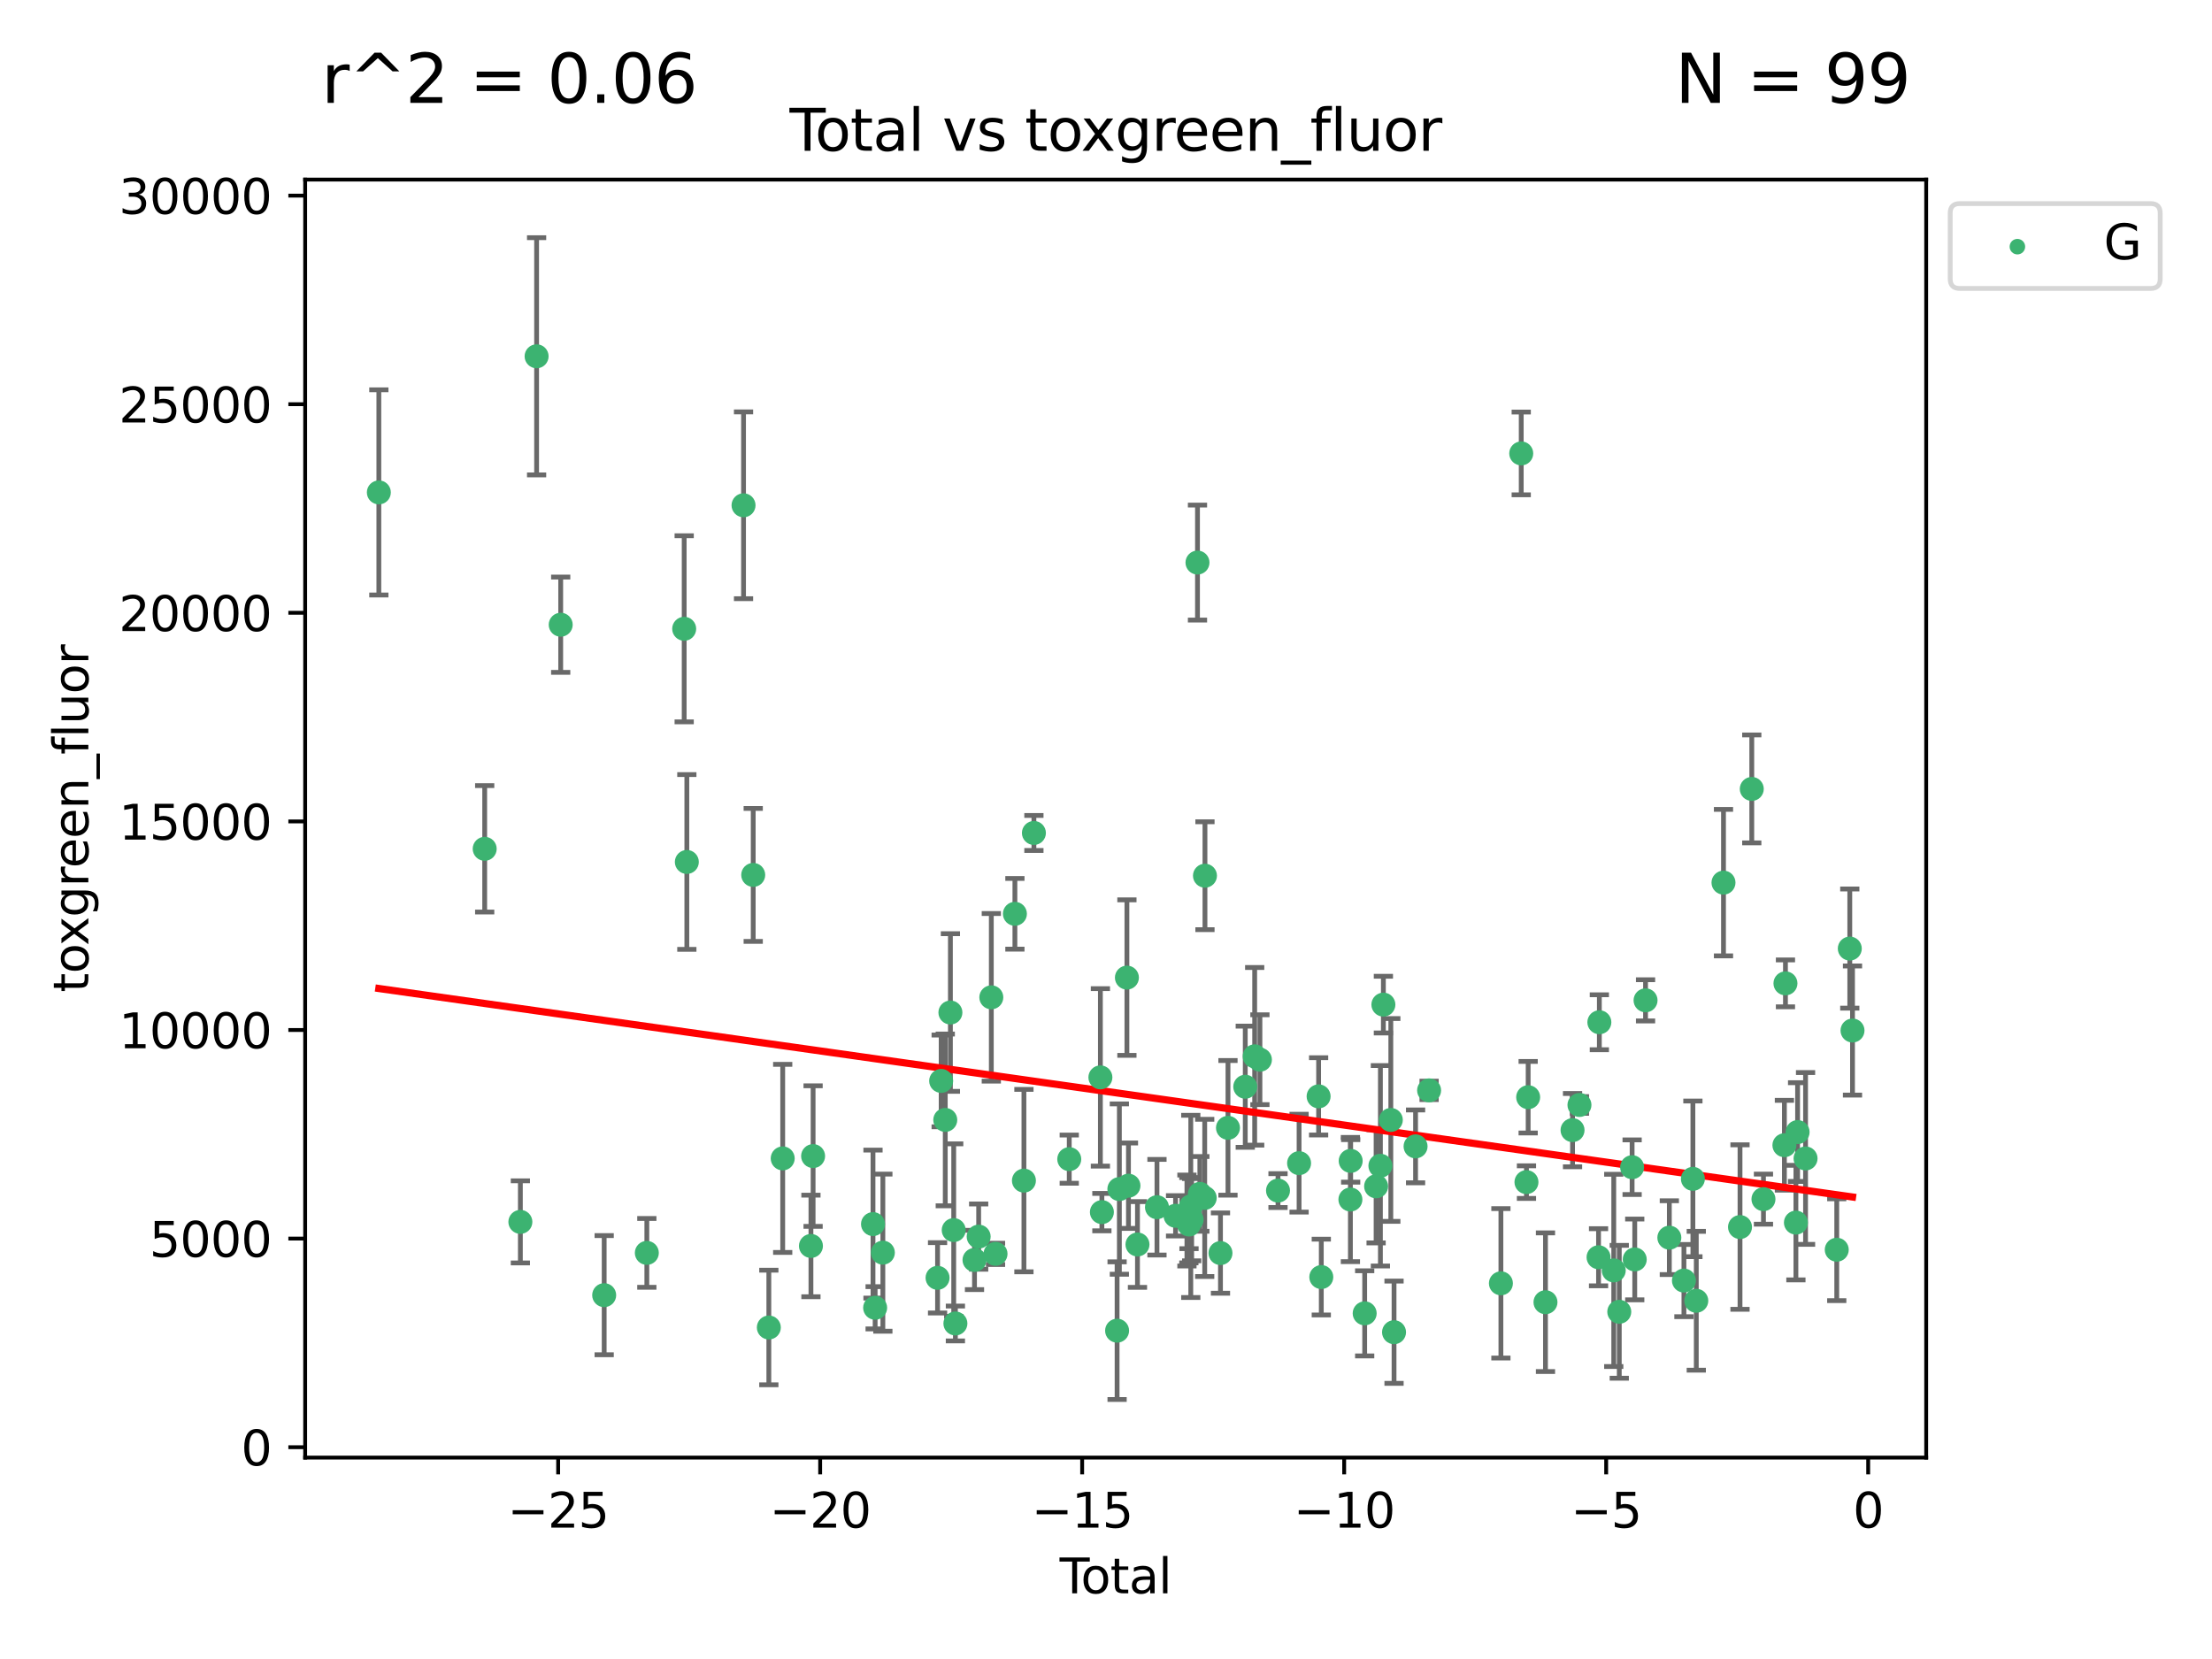 <?xml version="1.0" encoding="utf-8" standalone="no"?>
<!DOCTYPE svg PUBLIC "-//W3C//DTD SVG 1.1//EN"
  "http://www.w3.org/Graphics/SVG/1.1/DTD/svg11.dtd">
<svg xmlns:xlink="http://www.w3.org/1999/xlink" width="460.8pt" height="345.6pt" viewBox="0 0 460.8 345.6" xmlns="http://www.w3.org/2000/svg" version="1.1">
 <defs>
  <style type="text/css">*{stroke-linejoin: round; stroke-linecap: butt}</style>
 </defs>
 <g id="figure_1">
  <g id="patch_1">
   <path d="M 0 345.6 
L 460.8 345.6 
L 460.8 0 
L 0 0 
z
" style="fill: #ffffff"/>
  </g>
  <g id="axes_1">
   <g id="patch_2">
    <path d="M 63.571 303.64 
L 401.26 303.64 
L 401.26 37.411 
L 63.571 37.411 
z
" style="fill: #ffffff"/>
   </g>
   <g id="PathCollection_1">
    <defs>
     <path id="m77ffc7f1dd" d="M 0 1.118 
C 0.297 1.118 0.581 1 0.791 0.791 
C 1 0.581 1.118 0.297 1.118 0 
C 1.118 -0.297 1 -0.581 0.791 -0.791 
C 0.581 -1 0.297 -1.118 0 -1.118 
C -0.297 -1.118 -0.581 -1 -0.791 -0.791 
C -1 -0.581 -1.118 -0.297 -1.118 0 
C -1.118 0.297 -1 0.581 -0.791 0.791 
C -0.581 1 -0.297 1.118 0 1.118 
z
" style="stroke: #3cb371"/>
    </defs>
    <g clip-path="url(#pc7584bf4a6)">
     <use xlink:href="#m77ffc7f1dd" x="78.921" y="102.577" style="fill: #3cb371; stroke: #3cb371"/>
     <use xlink:href="#m77ffc7f1dd" x="100.97" y="176.824" style="fill: #3cb371; stroke: #3cb371"/>
     <use xlink:href="#m77ffc7f1dd" x="108.403" y="254.542" style="fill: #3cb371; stroke: #3cb371"/>
     <use xlink:href="#m77ffc7f1dd" x="111.784" y="74.222" style="fill: #3cb371; stroke: #3cb371"/>
     <use xlink:href="#m77ffc7f1dd" x="116.805" y="130.141" style="fill: #3cb371; stroke: #3cb371"/>
     <use xlink:href="#m77ffc7f1dd" x="125.862" y="269.807" style="fill: #3cb371; stroke: #3cb371"/>
     <use xlink:href="#m77ffc7f1dd" x="134.747" y="260.999" style="fill: #3cb371; stroke: #3cb371"/>
     <use xlink:href="#m77ffc7f1dd" x="142.528" y="130.99" style="fill: #3cb371; stroke: #3cb371"/>
     <use xlink:href="#m77ffc7f1dd" x="143.081" y="179.562" style="fill: #3cb371; stroke: #3cb371"/>
     <use xlink:href="#m77ffc7f1dd" x="154.892" y="105.261" style="fill: #3cb371; stroke: #3cb371"/>
     <use xlink:href="#m77ffc7f1dd" x="156.908" y="182.262" style="fill: #3cb371; stroke: #3cb371"/>
     <use xlink:href="#m77ffc7f1dd" x="160.163" y="276.54" style="fill: #3cb371; stroke: #3cb371"/>
     <use xlink:href="#m77ffc7f1dd" x="163.052" y="241.316" style="fill: #3cb371; stroke: #3cb371"/>
     <use xlink:href="#m77ffc7f1dd" x="168.934" y="259.555" style="fill: #3cb371; stroke: #3cb371"/>
     <use xlink:href="#m77ffc7f1dd" x="169.384" y="240.832" style="fill: #3cb371; stroke: #3cb371"/>
     <use xlink:href="#m77ffc7f1dd" x="181.862" y="254.999" style="fill: #3cb371; stroke: #3cb371"/>
     <use xlink:href="#m77ffc7f1dd" x="182.308" y="272.432" style="fill: #3cb371; stroke: #3cb371"/>
     <use xlink:href="#m77ffc7f1dd" x="183.916" y="260.949" style="fill: #3cb371; stroke: #3cb371"/>
     <use xlink:href="#m77ffc7f1dd" x="195.31" y="266.194" style="fill: #3cb371; stroke: #3cb371"/>
     <use xlink:href="#m77ffc7f1dd" x="196.06" y="225.173" style="fill: #3cb371; stroke: #3cb371"/>
     <use xlink:href="#m77ffc7f1dd" x="196.916" y="233.299" style="fill: #3cb371; stroke: #3cb371"/>
     <use xlink:href="#m77ffc7f1dd" x="197.988" y="210.925" style="fill: #3cb371; stroke: #3cb371"/>
     <use xlink:href="#m77ffc7f1dd" x="198.676" y="256.248" style="fill: #3cb371; stroke: #3cb371"/>
     <use xlink:href="#m77ffc7f1dd" x="199.028" y="275.704" style="fill: #3cb371; stroke: #3cb371"/>
     <use xlink:href="#m77ffc7f1dd" x="203.006" y="262.473" style="fill: #3cb371; stroke: #3cb371"/>
     <use xlink:href="#m77ffc7f1dd" x="203.874" y="257.608" style="fill: #3cb371; stroke: #3cb371"/>
     <use xlink:href="#m77ffc7f1dd" x="206.509" y="207.761" style="fill: #3cb371; stroke: #3cb371"/>
     <use xlink:href="#m77ffc7f1dd" x="207.386" y="261.202" style="fill: #3cb371; stroke: #3cb371"/>
     <use xlink:href="#m77ffc7f1dd" x="211.423" y="190.364" style="fill: #3cb371; stroke: #3cb371"/>
     <use xlink:href="#m77ffc7f1dd" x="213.302" y="245.942" style="fill: #3cb371; stroke: #3cb371"/>
     <use xlink:href="#m77ffc7f1dd" x="215.382" y="173.521" style="fill: #3cb371; stroke: #3cb371"/>
     <use xlink:href="#m77ffc7f1dd" x="222.745" y="241.473" style="fill: #3cb371; stroke: #3cb371"/>
     <use xlink:href="#m77ffc7f1dd" x="229.232" y="224.436" style="fill: #3cb371; stroke: #3cb371"/>
     <use xlink:href="#m77ffc7f1dd" x="229.544" y="252.506" style="fill: #3cb371; stroke: #3cb371"/>
     <use xlink:href="#m77ffc7f1dd" x="232.711" y="277.202" style="fill: #3cb371; stroke: #3cb371"/>
     <use xlink:href="#m77ffc7f1dd" x="233.185" y="247.705" style="fill: #3cb371; stroke: #3cb371"/>
     <use xlink:href="#m77ffc7f1dd" x="234.756" y="203.653" style="fill: #3cb371; stroke: #3cb371"/>
     <use xlink:href="#m77ffc7f1dd" x="235.078" y="247.001" style="fill: #3cb371; stroke: #3cb371"/>
     <use xlink:href="#m77ffc7f1dd" x="236.957" y="259.249" style="fill: #3cb371; stroke: #3cb371"/>
     <use xlink:href="#m77ffc7f1dd" x="241.018" y="251.484" style="fill: #3cb371; stroke: #3cb371"/>
     <use xlink:href="#m77ffc7f1dd" x="244.893" y="253.272" style="fill: #3cb371; stroke: #3cb371"/>
     <use xlink:href="#m77ffc7f1dd" x="247.259" y="254.257" style="fill: #3cb371; stroke: #3cb371"/>
     <use xlink:href="#m77ffc7f1dd" x="247.661" y="254.192" style="fill: #3cb371; stroke: #3cb371"/>
     <use xlink:href="#m77ffc7f1dd" x="247.693" y="255.09" style="fill: #3cb371; stroke: #3cb371"/>
     <use xlink:href="#m77ffc7f1dd" x="248.062" y="251.316" style="fill: #3cb371; stroke: #3cb371"/>
     <use xlink:href="#m77ffc7f1dd" x="248.245" y="254.08" style="fill: #3cb371; stroke: #3cb371"/>
     <use xlink:href="#m77ffc7f1dd" x="249.459" y="117.192" style="fill: #3cb371; stroke: #3cb371"/>
     <use xlink:href="#m77ffc7f1dd" x="249.95" y="248.708" style="fill: #3cb371; stroke: #3cb371"/>
     <use xlink:href="#m77ffc7f1dd" x="250.963" y="249.546" style="fill: #3cb371; stroke: #3cb371"/>
     <use xlink:href="#m77ffc7f1dd" x="251.016" y="182.425" style="fill: #3cb371; stroke: #3cb371"/>
     <use xlink:href="#m77ffc7f1dd" x="254.247" y="261.04" style="fill: #3cb371; stroke: #3cb371"/>
     <use xlink:href="#m77ffc7f1dd" x="255.811" y="234.948" style="fill: #3cb371; stroke: #3cb371"/>
     <use xlink:href="#m77ffc7f1dd" x="259.411" y="226.386" style="fill: #3cb371; stroke: #3cb371"/>
     <use xlink:href="#m77ffc7f1dd" x="261.373" y="220.051" style="fill: #3cb371; stroke: #3cb371"/>
     <use xlink:href="#m77ffc7f1dd" x="262.465" y="220.756" style="fill: #3cb371; stroke: #3cb371"/>
     <use xlink:href="#m77ffc7f1dd" x="266.233" y="248.021" style="fill: #3cb371; stroke: #3cb371"/>
     <use xlink:href="#m77ffc7f1dd" x="270.623" y="242.305" style="fill: #3cb371; stroke: #3cb371"/>
     <use xlink:href="#m77ffc7f1dd" x="274.691" y="228.392" style="fill: #3cb371; stroke: #3cb371"/>
     <use xlink:href="#m77ffc7f1dd" x="275.249" y="266.035" style="fill: #3cb371; stroke: #3cb371"/>
     <use xlink:href="#m77ffc7f1dd" x="281.314" y="249.881" style="fill: #3cb371; stroke: #3cb371"/>
     <use xlink:href="#m77ffc7f1dd" x="281.37" y="241.835" style="fill: #3cb371; stroke: #3cb371"/>
     <use xlink:href="#m77ffc7f1dd" x="284.288" y="273.594" style="fill: #3cb371; stroke: #3cb371"/>
     <use xlink:href="#m77ffc7f1dd" x="286.668" y="247.13" style="fill: #3cb371; stroke: #3cb371"/>
     <use xlink:href="#m77ffc7f1dd" x="287.563" y="242.854" style="fill: #3cb371; stroke: #3cb371"/>
     <use xlink:href="#m77ffc7f1dd" x="288.185" y="209.28" style="fill: #3cb371; stroke: #3cb371"/>
     <use xlink:href="#m77ffc7f1dd" x="289.732" y="233.303" style="fill: #3cb371; stroke: #3cb371"/>
     <use xlink:href="#m77ffc7f1dd" x="290.404" y="277.524" style="fill: #3cb371; stroke: #3cb371"/>
     <use xlink:href="#m77ffc7f1dd" x="294.889" y="238.811" style="fill: #3cb371; stroke: #3cb371"/>
     <use xlink:href="#m77ffc7f1dd" x="297.709" y="227.144" style="fill: #3cb371; stroke: #3cb371"/>
     <use xlink:href="#m77ffc7f1dd" x="312.667" y="267.34" style="fill: #3cb371; stroke: #3cb371"/>
     <use xlink:href="#m77ffc7f1dd" x="316.9" y="94.456" style="fill: #3cb371; stroke: #3cb371"/>
     <use xlink:href="#m77ffc7f1dd" x="317.99" y="246.257" style="fill: #3cb371; stroke: #3cb371"/>
     <use xlink:href="#m77ffc7f1dd" x="318.344" y="228.567" style="fill: #3cb371; stroke: #3cb371"/>
     <use xlink:href="#m77ffc7f1dd" x="321.952" y="271.275" style="fill: #3cb371; stroke: #3cb371"/>
     <use xlink:href="#m77ffc7f1dd" x="327.59" y="235.428" style="fill: #3cb371; stroke: #3cb371"/>
     <use xlink:href="#m77ffc7f1dd" x="329.03" y="230.183" style="fill: #3cb371; stroke: #3cb371"/>
     <use xlink:href="#m77ffc7f1dd" x="333.006" y="261.91" style="fill: #3cb371; stroke: #3cb371"/>
     <use xlink:href="#m77ffc7f1dd" x="333.175" y="212.953" style="fill: #3cb371; stroke: #3cb371"/>
     <use xlink:href="#m77ffc7f1dd" x="336.174" y="264.646" style="fill: #3cb371; stroke: #3cb371"/>
     <use xlink:href="#m77ffc7f1dd" x="337.324" y="273.269" style="fill: #3cb371; stroke: #3cb371"/>
     <use xlink:href="#m77ffc7f1dd" x="340" y="243.148" style="fill: #3cb371; stroke: #3cb371"/>
     <use xlink:href="#m77ffc7f1dd" x="340.547" y="262.364" style="fill: #3cb371; stroke: #3cb371"/>
     <use xlink:href="#m77ffc7f1dd" x="342.799" y="208.386" style="fill: #3cb371; stroke: #3cb371"/>
     <use xlink:href="#m77ffc7f1dd" x="347.754" y="257.827" style="fill: #3cb371; stroke: #3cb371"/>
     <use xlink:href="#m77ffc7f1dd" x="350.793" y="266.766" style="fill: #3cb371; stroke: #3cb371"/>
     <use xlink:href="#m77ffc7f1dd" x="352.661" y="245.575" style="fill: #3cb371; stroke: #3cb371"/>
     <use xlink:href="#m77ffc7f1dd" x="353.367" y="270.971" style="fill: #3cb371; stroke: #3cb371"/>
     <use xlink:href="#m77ffc7f1dd" x="359.035" y="183.867" style="fill: #3cb371; stroke: #3cb371"/>
     <use xlink:href="#m77ffc7f1dd" x="362.477" y="255.618" style="fill: #3cb371; stroke: #3cb371"/>
     <use xlink:href="#m77ffc7f1dd" x="364.927" y="164.348" style="fill: #3cb371; stroke: #3cb371"/>
     <use xlink:href="#m77ffc7f1dd" x="367.362" y="249.803" style="fill: #3cb371; stroke: #3cb371"/>
     <use xlink:href="#m77ffc7f1dd" x="371.724" y="238.57" style="fill: #3cb371; stroke: #3cb371"/>
     <use xlink:href="#m77ffc7f1dd" x="371.943" y="204.853" style="fill: #3cb371; stroke: #3cb371"/>
     <use xlink:href="#m77ffc7f1dd" x="374.121" y="254.691" style="fill: #3cb371; stroke: #3cb371"/>
     <use xlink:href="#m77ffc7f1dd" x="374.472" y="235.831" style="fill: #3cb371; stroke: #3cb371"/>
     <use xlink:href="#m77ffc7f1dd" x="376.13" y="241.328" style="fill: #3cb371; stroke: #3cb371"/>
     <use xlink:href="#m77ffc7f1dd" x="382.629" y="260.339" style="fill: #3cb371; stroke: #3cb371"/>
     <use xlink:href="#m77ffc7f1dd" x="385.345" y="197.604" style="fill: #3cb371; stroke: #3cb371"/>
     <use xlink:href="#m77ffc7f1dd" x="385.911" y="214.676" style="fill: #3cb371; stroke: #3cb371"/>
    </g>
   </g>
   <g id="matplotlib.axis_1">
    <g id="xtick_1">
     <g id="line2d_1">
      <defs>
       <path id="m48ef39420a" d="M 0 0 
L 0 3.5 
" style="stroke: #000000; stroke-width: 0.8"/>
      </defs>
      <g>
       <use xlink:href="#m48ef39420a" x="116.273" y="303.64" style="stroke: #000000; stroke-width: 0.8"/>
      </g>
     </g>
     <g id="text_1">
      <!-- −25 -->
      <g transform="translate(105.721 318.238)scale(0.1 -0.1)">
       <defs>
        <path id="DejaVuSans-2212" d="M 678 2272 
L 4684 2272 
L 4684 1741 
L 678 1741 
L 678 2272 
z
" transform="scale(0.016)"/>
        <path id="DejaVuSans-32" d="M 1228 531 
L 3431 531 
L 3431 0 
L 469 0 
L 469 531 
Q 828 903 1448 1529 
Q 2069 2156 2228 2338 
Q 2531 2678 2651 2914 
Q 2772 3150 2772 3378 
Q 2772 3750 2511 3984 
Q 2250 4219 1831 4219 
Q 1534 4219 1204 4116 
Q 875 4013 500 3803 
L 500 4441 
Q 881 4594 1212 4672 
Q 1544 4750 1819 4750 
Q 2544 4750 2975 4387 
Q 3406 4025 3406 3419 
Q 3406 3131 3298 2873 
Q 3191 2616 2906 2266 
Q 2828 2175 2409 1742 
Q 1991 1309 1228 531 
z
" transform="scale(0.016)"/>
        <path id="DejaVuSans-35" d="M 691 4666 
L 3169 4666 
L 3169 4134 
L 1269 4134 
L 1269 2991 
Q 1406 3038 1543 3061 
Q 1681 3084 1819 3084 
Q 2600 3084 3056 2656 
Q 3513 2228 3513 1497 
Q 3513 744 3044 326 
Q 2575 -91 1722 -91 
Q 1428 -91 1123 -41 
Q 819 9 494 109 
L 494 744 
Q 775 591 1075 516 
Q 1375 441 1709 441 
Q 2250 441 2565 725 
Q 2881 1009 2881 1497 
Q 2881 1984 2565 2268 
Q 2250 2553 1709 2553 
Q 1456 2553 1204 2497 
Q 953 2441 691 2322 
L 691 4666 
z
" transform="scale(0.016)"/>
       </defs>
       <use xlink:href="#DejaVuSans-2212"/>
       <use xlink:href="#DejaVuSans-32" x="83.789"/>
       <use xlink:href="#DejaVuSans-35" x="147.412"/>
      </g>
     </g>
    </g>
    <g id="xtick_2">
     <g id="line2d_2">
      <g>
       <use xlink:href="#m48ef39420a" x="170.854" y="303.64" style="stroke: #000000; stroke-width: 0.8"/>
      </g>
     </g>
     <g id="text_2">
      <!-- −20 -->
      <g transform="translate(160.302 318.238)scale(0.1 -0.1)">
       <defs>
        <path id="DejaVuSans-30" d="M 2034 4250 
Q 1547 4250 1301 3770 
Q 1056 3291 1056 2328 
Q 1056 1369 1301 889 
Q 1547 409 2034 409 
Q 2525 409 2770 889 
Q 3016 1369 3016 2328 
Q 3016 3291 2770 3770 
Q 2525 4250 2034 4250 
z
M 2034 4750 
Q 2819 4750 3233 4129 
Q 3647 3509 3647 2328 
Q 3647 1150 3233 529 
Q 2819 -91 2034 -91 
Q 1250 -91 836 529 
Q 422 1150 422 2328 
Q 422 3509 836 4129 
Q 1250 4750 2034 4750 
z
" transform="scale(0.016)"/>
       </defs>
       <use xlink:href="#DejaVuSans-2212"/>
       <use xlink:href="#DejaVuSans-32" x="83.789"/>
       <use xlink:href="#DejaVuSans-30" x="147.412"/>
      </g>
     </g>
    </g>
    <g id="xtick_3">
     <g id="line2d_3">
      <g>
       <use xlink:href="#m48ef39420a" x="225.434" y="303.64" style="stroke: #000000; stroke-width: 0.8"/>
      </g>
     </g>
     <g id="text_3">
      <!-- −15 -->
      <g transform="translate(214.882 318.238)scale(0.1 -0.1)">
       <defs>
        <path id="DejaVuSans-31" d="M 794 531 
L 1825 531 
L 1825 4091 
L 703 3866 
L 703 4441 
L 1819 4666 
L 2450 4666 
L 2450 531 
L 3481 531 
L 3481 0 
L 794 0 
L 794 531 
z
" transform="scale(0.016)"/>
       </defs>
       <use xlink:href="#DejaVuSans-2212"/>
       <use xlink:href="#DejaVuSans-31" x="83.789"/>
       <use xlink:href="#DejaVuSans-35" x="147.412"/>
      </g>
     </g>
    </g>
    <g id="xtick_4">
     <g id="line2d_4">
      <g>
       <use xlink:href="#m48ef39420a" x="280.015" y="303.64" style="stroke: #000000; stroke-width: 0.8"/>
      </g>
     </g>
     <g id="text_4">
      <!-- −10 -->
      <g transform="translate(269.463 318.238)scale(0.1 -0.1)">
       <use xlink:href="#DejaVuSans-2212"/>
       <use xlink:href="#DejaVuSans-31" x="83.789"/>
       <use xlink:href="#DejaVuSans-30" x="147.412"/>
      </g>
     </g>
    </g>
    <g id="xtick_5">
     <g id="line2d_5">
      <g>
       <use xlink:href="#m48ef39420a" x="334.595" y="303.64" style="stroke: #000000; stroke-width: 0.8"/>
      </g>
     </g>
     <g id="text_5">
      <!-- −5 -->
      <g transform="translate(327.224 318.238)scale(0.1 -0.1)">
       <use xlink:href="#DejaVuSans-2212"/>
       <use xlink:href="#DejaVuSans-35" x="83.789"/>
      </g>
     </g>
    </g>
    <g id="xtick_6">
     <g id="line2d_6">
      <g>
       <use xlink:href="#m48ef39420a" x="389.176" y="303.64" style="stroke: #000000; stroke-width: 0.8"/>
      </g>
     </g>
     <g id="text_6">
      <!-- 0 -->
      <g transform="translate(385.995 318.238)scale(0.1 -0.1)">
       <use xlink:href="#DejaVuSans-30"/>
      </g>
     </g>
    </g>
    <g id="text_7">
     <!-- Total -->
     <g transform="translate(220.739 331.917)scale(0.1 -0.1)">
      <defs>
       <path id="DejaVuSans-54" d="M -19 4666 
L 3928 4666 
L 3928 4134 
L 2272 4134 
L 2272 0 
L 1638 0 
L 1638 4134 
L -19 4134 
L -19 4666 
z
" transform="scale(0.016)"/>
       <path id="DejaVuSans-6f" d="M 1959 3097 
Q 1497 3097 1228 2736 
Q 959 2375 959 1747 
Q 959 1119 1226 758 
Q 1494 397 1959 397 
Q 2419 397 2687 759 
Q 2956 1122 2956 1747 
Q 2956 2369 2687 2733 
Q 2419 3097 1959 3097 
z
M 1959 3584 
Q 2709 3584 3137 3096 
Q 3566 2609 3566 1747 
Q 3566 888 3137 398 
Q 2709 -91 1959 -91 
Q 1206 -91 779 398 
Q 353 888 353 1747 
Q 353 2609 779 3096 
Q 1206 3584 1959 3584 
z
" transform="scale(0.016)"/>
       <path id="DejaVuSans-74" d="M 1172 4494 
L 1172 3500 
L 2356 3500 
L 2356 3053 
L 1172 3053 
L 1172 1153 
Q 1172 725 1289 603 
Q 1406 481 1766 481 
L 2356 481 
L 2356 0 
L 1766 0 
Q 1100 0 847 248 
Q 594 497 594 1153 
L 594 3053 
L 172 3053 
L 172 3500 
L 594 3500 
L 594 4494 
L 1172 4494 
z
" transform="scale(0.016)"/>
       <path id="DejaVuSans-61" d="M 2194 1759 
Q 1497 1759 1228 1600 
Q 959 1441 959 1056 
Q 959 750 1161 570 
Q 1363 391 1709 391 
Q 2188 391 2477 730 
Q 2766 1069 2766 1631 
L 2766 1759 
L 2194 1759 
z
M 3341 1997 
L 3341 0 
L 2766 0 
L 2766 531 
Q 2569 213 2275 61 
Q 1981 -91 1556 -91 
Q 1019 -91 701 211 
Q 384 513 384 1019 
Q 384 1609 779 1909 
Q 1175 2209 1959 2209 
L 2766 2209 
L 2766 2266 
Q 2766 2663 2505 2880 
Q 2244 3097 1772 3097 
Q 1472 3097 1187 3025 
Q 903 2953 641 2809 
L 641 3341 
Q 956 3463 1253 3523 
Q 1550 3584 1831 3584 
Q 2591 3584 2966 3190 
Q 3341 2797 3341 1997 
z
" transform="scale(0.016)"/>
       <path id="DejaVuSans-6c" d="M 603 4863 
L 1178 4863 
L 1178 0 
L 603 0 
L 603 4863 
z
" transform="scale(0.016)"/>
      </defs>
      <use xlink:href="#DejaVuSans-54"/>
      <use xlink:href="#DejaVuSans-6f" x="44.084"/>
      <use xlink:href="#DejaVuSans-74" x="105.266"/>
      <use xlink:href="#DejaVuSans-61" x="144.475"/>
      <use xlink:href="#DejaVuSans-6c" x="205.754"/>
     </g>
    </g>
   </g>
   <g id="matplotlib.axis_2">
    <g id="ytick_1">
     <g id="line2d_7">
      <defs>
       <path id="m35051239fa" d="M 0 0 
L -3.5 0 
" style="stroke: #000000; stroke-width: 0.8"/>
      </defs>
      <g>
       <use xlink:href="#m35051239fa" x="63.571" y="301.475" style="stroke: #000000; stroke-width: 0.8"/>
      </g>
     </g>
     <g id="text_8">
      <!-- 0 -->
      <g transform="translate(50.209 305.274)scale(0.1 -0.1)">
       <use xlink:href="#DejaVuSans-30"/>
      </g>
     </g>
    </g>
    <g id="ytick_2">
     <g id="line2d_8">
      <g>
       <use xlink:href="#m35051239fa" x="63.571" y="258.021" style="stroke: #000000; stroke-width: 0.8"/>
      </g>
     </g>
     <g id="text_9">
      <!-- 5000 -->
      <g transform="translate(31.121 261.82)scale(0.1 -0.1)">
       <use xlink:href="#DejaVuSans-35"/>
       <use xlink:href="#DejaVuSans-30" x="63.623"/>
       <use xlink:href="#DejaVuSans-30" x="127.246"/>
       <use xlink:href="#DejaVuSans-30" x="190.869"/>
      </g>
     </g>
    </g>
    <g id="ytick_3">
     <g id="line2d_9">
      <g>
       <use xlink:href="#m35051239fa" x="63.571" y="214.567" style="stroke: #000000; stroke-width: 0.8"/>
      </g>
     </g>
     <g id="text_10">
      <!-- 10000 -->
      <g transform="translate(24.759 218.366)scale(0.1 -0.1)">
       <use xlink:href="#DejaVuSans-31"/>
       <use xlink:href="#DejaVuSans-30" x="63.623"/>
       <use xlink:href="#DejaVuSans-30" x="127.246"/>
       <use xlink:href="#DejaVuSans-30" x="190.869"/>
       <use xlink:href="#DejaVuSans-30" x="254.492"/>
      </g>
     </g>
    </g>
    <g id="ytick_4">
     <g id="line2d_10">
      <g>
       <use xlink:href="#m35051239fa" x="63.571" y="171.113" style="stroke: #000000; stroke-width: 0.8"/>
      </g>
     </g>
     <g id="text_11">
      <!-- 15000 -->
      <g transform="translate(24.759 174.912)scale(0.1 -0.1)">
       <use xlink:href="#DejaVuSans-31"/>
       <use xlink:href="#DejaVuSans-35" x="63.623"/>
       <use xlink:href="#DejaVuSans-30" x="127.246"/>
       <use xlink:href="#DejaVuSans-30" x="190.869"/>
       <use xlink:href="#DejaVuSans-30" x="254.492"/>
      </g>
     </g>
    </g>
    <g id="ytick_5">
     <g id="line2d_11">
      <g>
       <use xlink:href="#m35051239fa" x="63.571" y="127.659" style="stroke: #000000; stroke-width: 0.8"/>
      </g>
     </g>
     <g id="text_12">
      <!-- 20000 -->
      <g transform="translate(24.759 131.459)scale(0.1 -0.1)">
       <use xlink:href="#DejaVuSans-32"/>
       <use xlink:href="#DejaVuSans-30" x="63.623"/>
       <use xlink:href="#DejaVuSans-30" x="127.246"/>
       <use xlink:href="#DejaVuSans-30" x="190.869"/>
       <use xlink:href="#DejaVuSans-30" x="254.492"/>
      </g>
     </g>
    </g>
    <g id="ytick_6">
     <g id="line2d_12">
      <g>
       <use xlink:href="#m35051239fa" x="63.571" y="84.206" style="stroke: #000000; stroke-width: 0.8"/>
      </g>
     </g>
     <g id="text_13">
      <!-- 25000 -->
      <g transform="translate(24.759 88.005)scale(0.1 -0.1)">
       <use xlink:href="#DejaVuSans-32"/>
       <use xlink:href="#DejaVuSans-35" x="63.623"/>
       <use xlink:href="#DejaVuSans-30" x="127.246"/>
       <use xlink:href="#DejaVuSans-30" x="190.869"/>
       <use xlink:href="#DejaVuSans-30" x="254.492"/>
      </g>
     </g>
    </g>
    <g id="ytick_7">
     <g id="line2d_13">
      <g>
       <use xlink:href="#m35051239fa" x="63.571" y="40.752" style="stroke: #000000; stroke-width: 0.8"/>
      </g>
     </g>
     <g id="text_14">
      <!-- 30000 -->
      <g transform="translate(24.759 44.551)scale(0.1 -0.1)">
       <defs>
        <path id="DejaVuSans-33" d="M 2597 2516 
Q 3050 2419 3304 2112 
Q 3559 1806 3559 1356 
Q 3559 666 3084 287 
Q 2609 -91 1734 -91 
Q 1441 -91 1130 -33 
Q 819 25 488 141 
L 488 750 
Q 750 597 1062 519 
Q 1375 441 1716 441 
Q 2309 441 2620 675 
Q 2931 909 2931 1356 
Q 2931 1769 2642 2001 
Q 2353 2234 1838 2234 
L 1294 2234 
L 1294 2753 
L 1863 2753 
Q 2328 2753 2575 2939 
Q 2822 3125 2822 3475 
Q 2822 3834 2567 4026 
Q 2313 4219 1838 4219 
Q 1578 4219 1281 4162 
Q 984 4106 628 3988 
L 628 4550 
Q 988 4650 1302 4700 
Q 1616 4750 1894 4750 
Q 2613 4750 3031 4423 
Q 3450 4097 3450 3541 
Q 3450 3153 3228 2886 
Q 3006 2619 2597 2516 
z
" transform="scale(0.016)"/>
       </defs>
       <use xlink:href="#DejaVuSans-33"/>
       <use xlink:href="#DejaVuSans-30" x="63.623"/>
       <use xlink:href="#DejaVuSans-30" x="127.246"/>
       <use xlink:href="#DejaVuSans-30" x="190.869"/>
       <use xlink:href="#DejaVuSans-30" x="254.492"/>
      </g>
     </g>
    </g>
    <g id="text_15">
     <!-- toxgreen_fluor -->
     <g transform="translate(18.401 206.72)rotate(-90)scale(0.1 -0.1)">
      <defs>
       <path id="DejaVuSans-78" d="M 3513 3500 
L 2247 1797 
L 3578 0 
L 2900 0 
L 1881 1375 
L 863 0 
L 184 0 
L 1544 1831 
L 300 3500 
L 978 3500 
L 1906 2253 
L 2834 3500 
L 3513 3500 
z
" transform="scale(0.016)"/>
       <path id="DejaVuSans-67" d="M 2906 1791 
Q 2906 2416 2648 2759 
Q 2391 3103 1925 3103 
Q 1463 3103 1205 2759 
Q 947 2416 947 1791 
Q 947 1169 1205 825 
Q 1463 481 1925 481 
Q 2391 481 2648 825 
Q 2906 1169 2906 1791 
z
M 3481 434 
Q 3481 -459 3084 -895 
Q 2688 -1331 1869 -1331 
Q 1566 -1331 1297 -1286 
Q 1028 -1241 775 -1147 
L 775 -588 
Q 1028 -725 1275 -790 
Q 1522 -856 1778 -856 
Q 2344 -856 2625 -561 
Q 2906 -266 2906 331 
L 2906 616 
Q 2728 306 2450 153 
Q 2172 0 1784 0 
Q 1141 0 747 490 
Q 353 981 353 1791 
Q 353 2603 747 3093 
Q 1141 3584 1784 3584 
Q 2172 3584 2450 3431 
Q 2728 3278 2906 2969 
L 2906 3500 
L 3481 3500 
L 3481 434 
z
" transform="scale(0.016)"/>
       <path id="DejaVuSans-72" d="M 2631 2963 
Q 2534 3019 2420 3045 
Q 2306 3072 2169 3072 
Q 1681 3072 1420 2755 
Q 1159 2438 1159 1844 
L 1159 0 
L 581 0 
L 581 3500 
L 1159 3500 
L 1159 2956 
Q 1341 3275 1631 3429 
Q 1922 3584 2338 3584 
Q 2397 3584 2469 3576 
Q 2541 3569 2628 3553 
L 2631 2963 
z
" transform="scale(0.016)"/>
       <path id="DejaVuSans-65" d="M 3597 1894 
L 3597 1613 
L 953 1613 
Q 991 1019 1311 708 
Q 1631 397 2203 397 
Q 2534 397 2845 478 
Q 3156 559 3463 722 
L 3463 178 
Q 3153 47 2828 -22 
Q 2503 -91 2169 -91 
Q 1331 -91 842 396 
Q 353 884 353 1716 
Q 353 2575 817 3079 
Q 1281 3584 2069 3584 
Q 2775 3584 3186 3129 
Q 3597 2675 3597 1894 
z
M 3022 2063 
Q 3016 2534 2758 2815 
Q 2500 3097 2075 3097 
Q 1594 3097 1305 2825 
Q 1016 2553 972 2059 
L 3022 2063 
z
" transform="scale(0.016)"/>
       <path id="DejaVuSans-6e" d="M 3513 2113 
L 3513 0 
L 2938 0 
L 2938 2094 
Q 2938 2591 2744 2837 
Q 2550 3084 2163 3084 
Q 1697 3084 1428 2787 
Q 1159 2491 1159 1978 
L 1159 0 
L 581 0 
L 581 3500 
L 1159 3500 
L 1159 2956 
Q 1366 3272 1645 3428 
Q 1925 3584 2291 3584 
Q 2894 3584 3203 3211 
Q 3513 2838 3513 2113 
z
" transform="scale(0.016)"/>
       <path id="DejaVuSans-5f" d="M 3263 -1063 
L 3263 -1509 
L -63 -1509 
L -63 -1063 
L 3263 -1063 
z
" transform="scale(0.016)"/>
       <path id="DejaVuSans-66" d="M 2375 4863 
L 2375 4384 
L 1825 4384 
Q 1516 4384 1395 4259 
Q 1275 4134 1275 3809 
L 1275 3500 
L 2222 3500 
L 2222 3053 
L 1275 3053 
L 1275 0 
L 697 0 
L 697 3053 
L 147 3053 
L 147 3500 
L 697 3500 
L 697 3744 
Q 697 4328 969 4595 
Q 1241 4863 1831 4863 
L 2375 4863 
z
" transform="scale(0.016)"/>
       <path id="DejaVuSans-75" d="M 544 1381 
L 544 3500 
L 1119 3500 
L 1119 1403 
Q 1119 906 1312 657 
Q 1506 409 1894 409 
Q 2359 409 2629 706 
Q 2900 1003 2900 1516 
L 2900 3500 
L 3475 3500 
L 3475 0 
L 2900 0 
L 2900 538 
Q 2691 219 2414 64 
Q 2138 -91 1772 -91 
Q 1169 -91 856 284 
Q 544 659 544 1381 
z
M 1991 3584 
L 1991 3584 
z
" transform="scale(0.016)"/>
      </defs>
      <use xlink:href="#DejaVuSans-74"/>
      <use xlink:href="#DejaVuSans-6f" x="39.209"/>
      <use xlink:href="#DejaVuSans-78" x="97.266"/>
      <use xlink:href="#DejaVuSans-67" x="156.445"/>
      <use xlink:href="#DejaVuSans-72" x="219.922"/>
      <use xlink:href="#DejaVuSans-65" x="258.785"/>
      <use xlink:href="#DejaVuSans-65" x="320.309"/>
      <use xlink:href="#DejaVuSans-6e" x="381.832"/>
      <use xlink:href="#DejaVuSans-5f" x="445.211"/>
      <use xlink:href="#DejaVuSans-66" x="495.211"/>
      <use xlink:href="#DejaVuSans-6c" x="530.416"/>
      <use xlink:href="#DejaVuSans-75" x="558.199"/>
      <use xlink:href="#DejaVuSans-6f" x="621.578"/>
      <use xlink:href="#DejaVuSans-72" x="682.76"/>
     </g>
    </g>
   </g>
   <g id="LineCollection_1">
    <path d="M 78.921 123.948 
L 78.921 81.205 
" clip-path="url(#pc7584bf4a6)" style="fill: none; stroke: #696969"/>
    <path d="M 100.97 189.991 
L 100.97 163.658 
" clip-path="url(#pc7584bf4a6)" style="fill: none; stroke: #696969"/>
    <path d="M 108.403 263.095 
L 108.403 245.99 
" clip-path="url(#pc7584bf4a6)" style="fill: none; stroke: #696969"/>
    <path d="M 111.784 98.932 
L 111.784 49.513 
" clip-path="url(#pc7584bf4a6)" style="fill: none; stroke: #696969"/>
    <path d="M 116.805 140.069 
L 116.805 120.214 
" clip-path="url(#pc7584bf4a6)" style="fill: none; stroke: #696969"/>
    <path d="M 125.862 282.218 
L 125.862 257.396 
" clip-path="url(#pc7584bf4a6)" style="fill: none; stroke: #696969"/>
    <path d="M 134.747 268.166 
L 134.747 253.832 
" clip-path="url(#pc7584bf4a6)" style="fill: none; stroke: #696969"/>
    <path d="M 142.528 150.375 
L 142.528 111.606 
" clip-path="url(#pc7584bf4a6)" style="fill: none; stroke: #696969"/>
    <path d="M 143.081 197.768 
L 143.081 161.357 
" clip-path="url(#pc7584bf4a6)" style="fill: none; stroke: #696969"/>
    <path d="M 154.892 124.715 
L 154.892 85.807 
" clip-path="url(#pc7584bf4a6)" style="fill: none; stroke: #696969"/>
    <path d="M 156.908 196.113 
L 156.908 168.411 
" clip-path="url(#pc7584bf4a6)" style="fill: none; stroke: #696969"/>
    <path d="M 160.163 288.478 
L 160.163 264.601 
" clip-path="url(#pc7584bf4a6)" style="fill: none; stroke: #696969"/>
    <path d="M 163.052 260.908 
L 163.052 221.724 
" clip-path="url(#pc7584bf4a6)" style="fill: none; stroke: #696969"/>
    <path d="M 168.934 270.133 
L 168.934 248.977 
" clip-path="url(#pc7584bf4a6)" style="fill: none; stroke: #696969"/>
    <path d="M 169.384 255.476 
L 169.384 226.188 
" clip-path="url(#pc7584bf4a6)" style="fill: none; stroke: #696969"/>
    <path d="M 181.862 270.413 
L 181.862 239.585 
" clip-path="url(#pc7584bf4a6)" style="fill: none; stroke: #696969"/>
    <path d="M 182.308 276.836 
L 182.308 268.028 
" clip-path="url(#pc7584bf4a6)" style="fill: none; stroke: #696969"/>
    <path d="M 183.916 277.314 
L 183.916 244.584 
" clip-path="url(#pc7584bf4a6)" style="fill: none; stroke: #696969"/>
    <path d="M 195.31 273.519 
L 195.31 258.868 
" clip-path="url(#pc7584bf4a6)" style="fill: none; stroke: #696969"/>
    <path d="M 196.06 234.728 
L 196.06 215.619 
" clip-path="url(#pc7584bf4a6)" style="fill: none; stroke: #696969"/>
    <path d="M 196.916 251.191 
L 196.916 215.407 
" clip-path="url(#pc7584bf4a6)" style="fill: none; stroke: #696969"/>
    <path d="M 197.988 227.343 
L 197.988 194.508 
" clip-path="url(#pc7584bf4a6)" style="fill: none; stroke: #696969"/>
    <path d="M 198.676 274.216 
L 198.676 238.28 
" clip-path="url(#pc7584bf4a6)" style="fill: none; stroke: #696969"/>
    <path d="M 199.028 279.337 
L 199.028 272.071 
" clip-path="url(#pc7584bf4a6)" style="fill: none; stroke: #696969"/>
    <path d="M 203.006 268.648 
L 203.006 256.298 
" clip-path="url(#pc7584bf4a6)" style="fill: none; stroke: #696969"/>
    <path d="M 203.874 264.406 
L 203.874 250.811 
" clip-path="url(#pc7584bf4a6)" style="fill: none; stroke: #696969"/>
    <path d="M 206.509 225.219 
L 206.509 190.303 
" clip-path="url(#pc7584bf4a6)" style="fill: none; stroke: #696969"/>
    <path d="M 207.386 263.42 
L 207.386 258.984 
" clip-path="url(#pc7584bf4a6)" style="fill: none; stroke: #696969"/>
    <path d="M 211.423 197.727 
L 211.423 183 
" clip-path="url(#pc7584bf4a6)" style="fill: none; stroke: #696969"/>
    <path d="M 213.302 264.941 
L 213.302 226.944 
" clip-path="url(#pc7584bf4a6)" style="fill: none; stroke: #696969"/>
    <path d="M 215.382 177.168 
L 215.382 169.875 
" clip-path="url(#pc7584bf4a6)" style="fill: none; stroke: #696969"/>
    <path d="M 222.745 246.492 
L 222.745 236.454 
" clip-path="url(#pc7584bf4a6)" style="fill: none; stroke: #696969"/>
    <path d="M 229.232 242.92 
L 229.232 205.951 
" clip-path="url(#pc7584bf4a6)" style="fill: none; stroke: #696969"/>
    <path d="M 229.544 256.401 
L 229.544 248.611 
" clip-path="url(#pc7584bf4a6)" style="fill: none; stroke: #696969"/>
    <path d="M 232.711 291.539 
L 232.711 262.866 
" clip-path="url(#pc7584bf4a6)" style="fill: none; stroke: #696969"/>
    <path d="M 233.185 265.447 
L 233.185 229.962 
" clip-path="url(#pc7584bf4a6)" style="fill: none; stroke: #696969"/>
    <path d="M 234.756 219.85 
L 234.756 187.455 
" clip-path="url(#pc7584bf4a6)" style="fill: none; stroke: #696969"/>
    <path d="M 235.078 255.898 
L 235.078 238.104 
" clip-path="url(#pc7584bf4a6)" style="fill: none; stroke: #696969"/>
    <path d="M 236.957 268.179 
L 236.957 250.319 
" clip-path="url(#pc7584bf4a6)" style="fill: none; stroke: #696969"/>
    <path d="M 241.018 261.443 
L 241.018 241.524 
" clip-path="url(#pc7584bf4a6)" style="fill: none; stroke: #696969"/>
    <path d="M 244.893 257.475 
L 244.893 249.069 
" clip-path="url(#pc7584bf4a6)" style="fill: none; stroke: #696969"/>
    <path d="M 247.259 263.732 
L 247.259 244.783 
" clip-path="url(#pc7584bf4a6)" style="fill: none; stroke: #696969"/>
    <path d="M 247.661 263.077 
L 247.661 245.307 
" clip-path="url(#pc7584bf4a6)" style="fill: none; stroke: #696969"/>
    <path d="M 247.693 260.118 
L 247.693 250.062 
" clip-path="url(#pc7584bf4a6)" style="fill: none; stroke: #696969"/>
    <path d="M 248.062 270.295 
L 248.062 232.337 
" clip-path="url(#pc7584bf4a6)" style="fill: none; stroke: #696969"/>
    <path d="M 248.245 262.647 
L 248.245 245.513 
" clip-path="url(#pc7584bf4a6)" style="fill: none; stroke: #696969"/>
    <path d="M 249.459 129.17 
L 249.459 105.213 
" clip-path="url(#pc7584bf4a6)" style="fill: none; stroke: #696969"/>
    <path d="M 249.95 256.492 
L 249.95 240.924 
" clip-path="url(#pc7584bf4a6)" style="fill: none; stroke: #696969"/>
    <path d="M 250.963 265.918 
L 250.963 233.174 
" clip-path="url(#pc7584bf4a6)" style="fill: none; stroke: #696969"/>
    <path d="M 251.016 193.663 
L 251.016 171.187 
" clip-path="url(#pc7584bf4a6)" style="fill: none; stroke: #696969"/>
    <path d="M 254.247 269.403 
L 254.247 252.676 
" clip-path="url(#pc7584bf4a6)" style="fill: none; stroke: #696969"/>
    <path d="M 255.811 248.97 
L 255.811 220.926 
" clip-path="url(#pc7584bf4a6)" style="fill: none; stroke: #696969"/>
    <path d="M 259.411 239.011 
L 259.411 213.762 
" clip-path="url(#pc7584bf4a6)" style="fill: none; stroke: #696969"/>
    <path d="M 261.373 238.553 
L 261.373 201.549 
" clip-path="url(#pc7584bf4a6)" style="fill: none; stroke: #696969"/>
    <path d="M 262.465 230.112 
L 262.465 211.399 
" clip-path="url(#pc7584bf4a6)" style="fill: none; stroke: #696969"/>
    <path d="M 266.233 251.547 
L 266.233 244.494 
" clip-path="url(#pc7584bf4a6)" style="fill: none; stroke: #696969"/>
    <path d="M 270.623 252.498 
L 270.623 232.112 
" clip-path="url(#pc7584bf4a6)" style="fill: none; stroke: #696969"/>
    <path d="M 274.691 236.44 
L 274.691 220.343 
" clip-path="url(#pc7584bf4a6)" style="fill: none; stroke: #696969"/>
    <path d="M 275.249 273.933 
L 275.249 258.137 
" clip-path="url(#pc7584bf4a6)" style="fill: none; stroke: #696969"/>
    <path d="M 281.314 262.821 
L 281.314 236.942 
" clip-path="url(#pc7584bf4a6)" style="fill: none; stroke: #696969"/>
    <path d="M 281.37 246.264 
L 281.37 237.407 
" clip-path="url(#pc7584bf4a6)" style="fill: none; stroke: #696969"/>
    <path d="M 284.288 282.463 
L 284.288 264.724 
" clip-path="url(#pc7584bf4a6)" style="fill: none; stroke: #696969"/>
    <path d="M 286.668 258.922 
L 286.668 235.339 
" clip-path="url(#pc7584bf4a6)" style="fill: none; stroke: #696969"/>
    <path d="M 287.563 263.73 
L 287.563 221.977 
" clip-path="url(#pc7584bf4a6)" style="fill: none; stroke: #696969"/>
    <path d="M 288.185 215.187 
L 288.185 203.374 
" clip-path="url(#pc7584bf4a6)" style="fill: none; stroke: #696969"/>
    <path d="M 289.732 254.426 
L 289.732 212.18 
" clip-path="url(#pc7584bf4a6)" style="fill: none; stroke: #696969"/>
    <path d="M 290.404 288.177 
L 290.404 266.872 
" clip-path="url(#pc7584bf4a6)" style="fill: none; stroke: #696969"/>
    <path d="M 294.889 246.4 
L 294.889 231.222 
" clip-path="url(#pc7584bf4a6)" style="fill: none; stroke: #696969"/>
    <path d="M 297.709 229.067 
L 297.709 225.221 
" clip-path="url(#pc7584bf4a6)" style="fill: none; stroke: #696969"/>
    <path d="M 312.667 282.902 
L 312.667 251.778 
" clip-path="url(#pc7584bf4a6)" style="fill: none; stroke: #696969"/>
    <path d="M 316.9 103.075 
L 316.9 85.838 
" clip-path="url(#pc7584bf4a6)" style="fill: none; stroke: #696969"/>
    <path d="M 317.99 249.656 
L 317.99 242.859 
" clip-path="url(#pc7584bf4a6)" style="fill: none; stroke: #696969"/>
    <path d="M 318.344 236.02 
L 318.344 221.114 
" clip-path="url(#pc7584bf4a6)" style="fill: none; stroke: #696969"/>
    <path d="M 321.952 285.718 
L 321.952 256.832 
" clip-path="url(#pc7584bf4a6)" style="fill: none; stroke: #696969"/>
    <path d="M 327.59 243.06 
L 327.59 227.796 
" clip-path="url(#pc7584bf4a6)" style="fill: none; stroke: #696969"/>
    <path d="M 329.03 231.925 
L 329.03 228.441 
" clip-path="url(#pc7584bf4a6)" style="fill: none; stroke: #696969"/>
    <path d="M 333.006 267.86 
L 333.006 255.96 
" clip-path="url(#pc7584bf4a6)" style="fill: none; stroke: #696969"/>
    <path d="M 333.175 218.676 
L 333.175 207.23 
" clip-path="url(#pc7584bf4a6)" style="fill: none; stroke: #696969"/>
    <path d="M 336.174 284.668 
L 336.174 244.624 
" clip-path="url(#pc7584bf4a6)" style="fill: none; stroke: #696969"/>
    <path d="M 337.324 287.11 
L 337.324 259.428 
" clip-path="url(#pc7584bf4a6)" style="fill: none; stroke: #696969"/>
    <path d="M 340 248.839 
L 340 237.457 
" clip-path="url(#pc7584bf4a6)" style="fill: none; stroke: #696969"/>
    <path d="M 340.547 270.78 
L 340.547 253.948 
" clip-path="url(#pc7584bf4a6)" style="fill: none; stroke: #696969"/>
    <path d="M 342.799 212.679 
L 342.799 204.094 
" clip-path="url(#pc7584bf4a6)" style="fill: none; stroke: #696969"/>
    <path d="M 347.754 265.512 
L 347.754 250.141 
" clip-path="url(#pc7584bf4a6)" style="fill: none; stroke: #696969"/>
    <path d="M 350.793 274.286 
L 350.793 259.245 
" clip-path="url(#pc7584bf4a6)" style="fill: none; stroke: #696969"/>
    <path d="M 352.661 261.791 
L 352.661 229.359 
" clip-path="url(#pc7584bf4a6)" style="fill: none; stroke: #696969"/>
    <path d="M 353.367 285.43 
L 353.367 256.513 
" clip-path="url(#pc7584bf4a6)" style="fill: none; stroke: #696969"/>
    <path d="M 359.035 199.128 
L 359.035 168.606 
" clip-path="url(#pc7584bf4a6)" style="fill: none; stroke: #696969"/>
    <path d="M 362.477 272.748 
L 362.477 238.487 
" clip-path="url(#pc7584bf4a6)" style="fill: none; stroke: #696969"/>
    <path d="M 364.927 175.59 
L 364.927 153.105 
" clip-path="url(#pc7584bf4a6)" style="fill: none; stroke: #696969"/>
    <path d="M 367.362 255.02 
L 367.362 244.586 
" clip-path="url(#pc7584bf4a6)" style="fill: none; stroke: #696969"/>
    <path d="M 371.724 247.921 
L 371.724 229.219 
" clip-path="url(#pc7584bf4a6)" style="fill: none; stroke: #696969"/>
    <path d="M 371.943 209.738 
L 371.943 199.967 
" clip-path="url(#pc7584bf4a6)" style="fill: none; stroke: #696969"/>
    <path d="M 374.121 266.623 
L 374.121 242.759 
" clip-path="url(#pc7584bf4a6)" style="fill: none; stroke: #696969"/>
    <path d="M 374.472 246.117 
L 374.472 225.545 
" clip-path="url(#pc7584bf4a6)" style="fill: none; stroke: #696969"/>
    <path d="M 376.13 259.221 
L 376.13 223.434 
" clip-path="url(#pc7584bf4a6)" style="fill: none; stroke: #696969"/>
    <path d="M 382.629 270.941 
L 382.629 249.736 
" clip-path="url(#pc7584bf4a6)" style="fill: none; stroke: #696969"/>
    <path d="M 385.345 210.014 
L 385.345 185.194 
" clip-path="url(#pc7584bf4a6)" style="fill: none; stroke: #696969"/>
    <path d="M 385.911 228.125 
L 385.911 201.227 
" clip-path="url(#pc7584bf4a6)" style="fill: none; stroke: #696969"/>
   </g>
   <g id="line2d_14">
    <defs>
     <path id="m2313762777" d="M 2 0 
L -2 -0 
" style="stroke: #696969"/>
    </defs>
    <g clip-path="url(#pc7584bf4a6)">
     <use xlink:href="#m2313762777" x="78.921" y="123.948" style="fill: #696969; stroke: #696969"/>
     <use xlink:href="#m2313762777" x="100.97" y="189.991" style="fill: #696969; stroke: #696969"/>
     <use xlink:href="#m2313762777" x="108.403" y="263.095" style="fill: #696969; stroke: #696969"/>
     <use xlink:href="#m2313762777" x="111.784" y="98.932" style="fill: #696969; stroke: #696969"/>
     <use xlink:href="#m2313762777" x="116.805" y="140.069" style="fill: #696969; stroke: #696969"/>
     <use xlink:href="#m2313762777" x="125.862" y="282.218" style="fill: #696969; stroke: #696969"/>
     <use xlink:href="#m2313762777" x="134.747" y="268.166" style="fill: #696969; stroke: #696969"/>
     <use xlink:href="#m2313762777" x="142.528" y="150.375" style="fill: #696969; stroke: #696969"/>
     <use xlink:href="#m2313762777" x="143.081" y="197.768" style="fill: #696969; stroke: #696969"/>
     <use xlink:href="#m2313762777" x="154.892" y="124.715" style="fill: #696969; stroke: #696969"/>
     <use xlink:href="#m2313762777" x="156.908" y="196.113" style="fill: #696969; stroke: #696969"/>
     <use xlink:href="#m2313762777" x="160.163" y="288.478" style="fill: #696969; stroke: #696969"/>
     <use xlink:href="#m2313762777" x="163.052" y="260.908" style="fill: #696969; stroke: #696969"/>
     <use xlink:href="#m2313762777" x="168.934" y="270.133" style="fill: #696969; stroke: #696969"/>
     <use xlink:href="#m2313762777" x="169.384" y="255.476" style="fill: #696969; stroke: #696969"/>
     <use xlink:href="#m2313762777" x="181.862" y="270.413" style="fill: #696969; stroke: #696969"/>
     <use xlink:href="#m2313762777" x="182.308" y="276.836" style="fill: #696969; stroke: #696969"/>
     <use xlink:href="#m2313762777" x="183.916" y="277.314" style="fill: #696969; stroke: #696969"/>
     <use xlink:href="#m2313762777" x="195.31" y="273.519" style="fill: #696969; stroke: #696969"/>
     <use xlink:href="#m2313762777" x="196.06" y="234.728" style="fill: #696969; stroke: #696969"/>
     <use xlink:href="#m2313762777" x="196.916" y="251.191" style="fill: #696969; stroke: #696969"/>
     <use xlink:href="#m2313762777" x="197.988" y="227.343" style="fill: #696969; stroke: #696969"/>
     <use xlink:href="#m2313762777" x="198.676" y="274.216" style="fill: #696969; stroke: #696969"/>
     <use xlink:href="#m2313762777" x="199.028" y="279.337" style="fill: #696969; stroke: #696969"/>
     <use xlink:href="#m2313762777" x="203.006" y="268.648" style="fill: #696969; stroke: #696969"/>
     <use xlink:href="#m2313762777" x="203.874" y="264.406" style="fill: #696969; stroke: #696969"/>
     <use xlink:href="#m2313762777" x="206.509" y="225.219" style="fill: #696969; stroke: #696969"/>
     <use xlink:href="#m2313762777" x="207.386" y="263.42" style="fill: #696969; stroke: #696969"/>
     <use xlink:href="#m2313762777" x="211.423" y="197.727" style="fill: #696969; stroke: #696969"/>
     <use xlink:href="#m2313762777" x="213.302" y="264.941" style="fill: #696969; stroke: #696969"/>
     <use xlink:href="#m2313762777" x="215.382" y="177.168" style="fill: #696969; stroke: #696969"/>
     <use xlink:href="#m2313762777" x="222.745" y="246.492" style="fill: #696969; stroke: #696969"/>
     <use xlink:href="#m2313762777" x="229.232" y="242.92" style="fill: #696969; stroke: #696969"/>
     <use xlink:href="#m2313762777" x="229.544" y="256.401" style="fill: #696969; stroke: #696969"/>
     <use xlink:href="#m2313762777" x="232.711" y="291.539" style="fill: #696969; stroke: #696969"/>
     <use xlink:href="#m2313762777" x="233.185" y="265.447" style="fill: #696969; stroke: #696969"/>
     <use xlink:href="#m2313762777" x="234.756" y="219.85" style="fill: #696969; stroke: #696969"/>
     <use xlink:href="#m2313762777" x="235.078" y="255.898" style="fill: #696969; stroke: #696969"/>
     <use xlink:href="#m2313762777" x="236.957" y="268.179" style="fill: #696969; stroke: #696969"/>
     <use xlink:href="#m2313762777" x="241.018" y="261.443" style="fill: #696969; stroke: #696969"/>
     <use xlink:href="#m2313762777" x="244.893" y="257.475" style="fill: #696969; stroke: #696969"/>
     <use xlink:href="#m2313762777" x="247.259" y="263.732" style="fill: #696969; stroke: #696969"/>
     <use xlink:href="#m2313762777" x="247.661" y="263.077" style="fill: #696969; stroke: #696969"/>
     <use xlink:href="#m2313762777" x="247.693" y="260.118" style="fill: #696969; stroke: #696969"/>
     <use xlink:href="#m2313762777" x="248.062" y="270.295" style="fill: #696969; stroke: #696969"/>
     <use xlink:href="#m2313762777" x="248.245" y="262.647" style="fill: #696969; stroke: #696969"/>
     <use xlink:href="#m2313762777" x="249.459" y="129.17" style="fill: #696969; stroke: #696969"/>
     <use xlink:href="#m2313762777" x="249.95" y="256.492" style="fill: #696969; stroke: #696969"/>
     <use xlink:href="#m2313762777" x="250.963" y="265.918" style="fill: #696969; stroke: #696969"/>
     <use xlink:href="#m2313762777" x="251.016" y="193.663" style="fill: #696969; stroke: #696969"/>
     <use xlink:href="#m2313762777" x="254.247" y="269.403" style="fill: #696969; stroke: #696969"/>
     <use xlink:href="#m2313762777" x="255.811" y="248.97" style="fill: #696969; stroke: #696969"/>
     <use xlink:href="#m2313762777" x="259.411" y="239.011" style="fill: #696969; stroke: #696969"/>
     <use xlink:href="#m2313762777" x="261.373" y="238.553" style="fill: #696969; stroke: #696969"/>
     <use xlink:href="#m2313762777" x="262.465" y="230.112" style="fill: #696969; stroke: #696969"/>
     <use xlink:href="#m2313762777" x="266.233" y="251.547" style="fill: #696969; stroke: #696969"/>
     <use xlink:href="#m2313762777" x="270.623" y="252.498" style="fill: #696969; stroke: #696969"/>
     <use xlink:href="#m2313762777" x="274.691" y="236.44" style="fill: #696969; stroke: #696969"/>
     <use xlink:href="#m2313762777" x="275.249" y="273.933" style="fill: #696969; stroke: #696969"/>
     <use xlink:href="#m2313762777" x="281.314" y="262.821" style="fill: #696969; stroke: #696969"/>
     <use xlink:href="#m2313762777" x="281.37" y="246.264" style="fill: #696969; stroke: #696969"/>
     <use xlink:href="#m2313762777" x="284.288" y="282.463" style="fill: #696969; stroke: #696969"/>
     <use xlink:href="#m2313762777" x="286.668" y="258.922" style="fill: #696969; stroke: #696969"/>
     <use xlink:href="#m2313762777" x="287.563" y="263.73" style="fill: #696969; stroke: #696969"/>
     <use xlink:href="#m2313762777" x="288.185" y="215.187" style="fill: #696969; stroke: #696969"/>
     <use xlink:href="#m2313762777" x="289.732" y="254.426" style="fill: #696969; stroke: #696969"/>
     <use xlink:href="#m2313762777" x="290.404" y="288.177" style="fill: #696969; stroke: #696969"/>
     <use xlink:href="#m2313762777" x="294.889" y="246.4" style="fill: #696969; stroke: #696969"/>
     <use xlink:href="#m2313762777" x="297.709" y="229.067" style="fill: #696969; stroke: #696969"/>
     <use xlink:href="#m2313762777" x="312.667" y="282.902" style="fill: #696969; stroke: #696969"/>
     <use xlink:href="#m2313762777" x="316.9" y="103.075" style="fill: #696969; stroke: #696969"/>
     <use xlink:href="#m2313762777" x="317.99" y="249.656" style="fill: #696969; stroke: #696969"/>
     <use xlink:href="#m2313762777" x="318.344" y="236.02" style="fill: #696969; stroke: #696969"/>
     <use xlink:href="#m2313762777" x="321.952" y="285.718" style="fill: #696969; stroke: #696969"/>
     <use xlink:href="#m2313762777" x="327.59" y="243.06" style="fill: #696969; stroke: #696969"/>
     <use xlink:href="#m2313762777" x="329.03" y="231.925" style="fill: #696969; stroke: #696969"/>
     <use xlink:href="#m2313762777" x="333.006" y="267.86" style="fill: #696969; stroke: #696969"/>
     <use xlink:href="#m2313762777" x="333.175" y="218.676" style="fill: #696969; stroke: #696969"/>
     <use xlink:href="#m2313762777" x="336.174" y="284.668" style="fill: #696969; stroke: #696969"/>
     <use xlink:href="#m2313762777" x="337.324" y="287.11" style="fill: #696969; stroke: #696969"/>
     <use xlink:href="#m2313762777" x="340" y="248.839" style="fill: #696969; stroke: #696969"/>
     <use xlink:href="#m2313762777" x="340.547" y="270.78" style="fill: #696969; stroke: #696969"/>
     <use xlink:href="#m2313762777" x="342.799" y="212.679" style="fill: #696969; stroke: #696969"/>
     <use xlink:href="#m2313762777" x="347.754" y="265.512" style="fill: #696969; stroke: #696969"/>
     <use xlink:href="#m2313762777" x="350.793" y="274.286" style="fill: #696969; stroke: #696969"/>
     <use xlink:href="#m2313762777" x="352.661" y="261.791" style="fill: #696969; stroke: #696969"/>
     <use xlink:href="#m2313762777" x="353.367" y="285.43" style="fill: #696969; stroke: #696969"/>
     <use xlink:href="#m2313762777" x="359.035" y="199.128" style="fill: #696969; stroke: #696969"/>
     <use xlink:href="#m2313762777" x="362.477" y="272.748" style="fill: #696969; stroke: #696969"/>
     <use xlink:href="#m2313762777" x="364.927" y="175.59" style="fill: #696969; stroke: #696969"/>
     <use xlink:href="#m2313762777" x="367.362" y="255.02" style="fill: #696969; stroke: #696969"/>
     <use xlink:href="#m2313762777" x="371.724" y="247.921" style="fill: #696969; stroke: #696969"/>
     <use xlink:href="#m2313762777" x="371.943" y="209.738" style="fill: #696969; stroke: #696969"/>
     <use xlink:href="#m2313762777" x="374.121" y="266.623" style="fill: #696969; stroke: #696969"/>
     <use xlink:href="#m2313762777" x="374.472" y="246.117" style="fill: #696969; stroke: #696969"/>
     <use xlink:href="#m2313762777" x="376.13" y="259.221" style="fill: #696969; stroke: #696969"/>
     <use xlink:href="#m2313762777" x="382.629" y="270.941" style="fill: #696969; stroke: #696969"/>
     <use xlink:href="#m2313762777" x="385.345" y="210.014" style="fill: #696969; stroke: #696969"/>
     <use xlink:href="#m2313762777" x="385.911" y="228.125" style="fill: #696969; stroke: #696969"/>
    </g>
   </g>
   <g id="line2d_15">
    <g clip-path="url(#pc7584bf4a6)">
     <use xlink:href="#m2313762777" x="78.921" y="81.205" style="fill: #696969; stroke: #696969"/>
     <use xlink:href="#m2313762777" x="100.97" y="163.658" style="fill: #696969; stroke: #696969"/>
     <use xlink:href="#m2313762777" x="108.403" y="245.99" style="fill: #696969; stroke: #696969"/>
     <use xlink:href="#m2313762777" x="111.784" y="49.513" style="fill: #696969; stroke: #696969"/>
     <use xlink:href="#m2313762777" x="116.805" y="120.214" style="fill: #696969; stroke: #696969"/>
     <use xlink:href="#m2313762777" x="125.862" y="257.396" style="fill: #696969; stroke: #696969"/>
     <use xlink:href="#m2313762777" x="134.747" y="253.832" style="fill: #696969; stroke: #696969"/>
     <use xlink:href="#m2313762777" x="142.528" y="111.606" style="fill: #696969; stroke: #696969"/>
     <use xlink:href="#m2313762777" x="143.081" y="161.357" style="fill: #696969; stroke: #696969"/>
     <use xlink:href="#m2313762777" x="154.892" y="85.807" style="fill: #696969; stroke: #696969"/>
     <use xlink:href="#m2313762777" x="156.908" y="168.411" style="fill: #696969; stroke: #696969"/>
     <use xlink:href="#m2313762777" x="160.163" y="264.601" style="fill: #696969; stroke: #696969"/>
     <use xlink:href="#m2313762777" x="163.052" y="221.724" style="fill: #696969; stroke: #696969"/>
     <use xlink:href="#m2313762777" x="168.934" y="248.977" style="fill: #696969; stroke: #696969"/>
     <use xlink:href="#m2313762777" x="169.384" y="226.188" style="fill: #696969; stroke: #696969"/>
     <use xlink:href="#m2313762777" x="181.862" y="239.585" style="fill: #696969; stroke: #696969"/>
     <use xlink:href="#m2313762777" x="182.308" y="268.028" style="fill: #696969; stroke: #696969"/>
     <use xlink:href="#m2313762777" x="183.916" y="244.584" style="fill: #696969; stroke: #696969"/>
     <use xlink:href="#m2313762777" x="195.31" y="258.868" style="fill: #696969; stroke: #696969"/>
     <use xlink:href="#m2313762777" x="196.06" y="215.619" style="fill: #696969; stroke: #696969"/>
     <use xlink:href="#m2313762777" x="196.916" y="215.407" style="fill: #696969; stroke: #696969"/>
     <use xlink:href="#m2313762777" x="197.988" y="194.508" style="fill: #696969; stroke: #696969"/>
     <use xlink:href="#m2313762777" x="198.676" y="238.28" style="fill: #696969; stroke: #696969"/>
     <use xlink:href="#m2313762777" x="199.028" y="272.071" style="fill: #696969; stroke: #696969"/>
     <use xlink:href="#m2313762777" x="203.006" y="256.298" style="fill: #696969; stroke: #696969"/>
     <use xlink:href="#m2313762777" x="203.874" y="250.811" style="fill: #696969; stroke: #696969"/>
     <use xlink:href="#m2313762777" x="206.509" y="190.303" style="fill: #696969; stroke: #696969"/>
     <use xlink:href="#m2313762777" x="207.386" y="258.984" style="fill: #696969; stroke: #696969"/>
     <use xlink:href="#m2313762777" x="211.423" y="183" style="fill: #696969; stroke: #696969"/>
     <use xlink:href="#m2313762777" x="213.302" y="226.944" style="fill: #696969; stroke: #696969"/>
     <use xlink:href="#m2313762777" x="215.382" y="169.875" style="fill: #696969; stroke: #696969"/>
     <use xlink:href="#m2313762777" x="222.745" y="236.454" style="fill: #696969; stroke: #696969"/>
     <use xlink:href="#m2313762777" x="229.232" y="205.951" style="fill: #696969; stroke: #696969"/>
     <use xlink:href="#m2313762777" x="229.544" y="248.611" style="fill: #696969; stroke: #696969"/>
     <use xlink:href="#m2313762777" x="232.711" y="262.866" style="fill: #696969; stroke: #696969"/>
     <use xlink:href="#m2313762777" x="233.185" y="229.962" style="fill: #696969; stroke: #696969"/>
     <use xlink:href="#m2313762777" x="234.756" y="187.455" style="fill: #696969; stroke: #696969"/>
     <use xlink:href="#m2313762777" x="235.078" y="238.104" style="fill: #696969; stroke: #696969"/>
     <use xlink:href="#m2313762777" x="236.957" y="250.319" style="fill: #696969; stroke: #696969"/>
     <use xlink:href="#m2313762777" x="241.018" y="241.524" style="fill: #696969; stroke: #696969"/>
     <use xlink:href="#m2313762777" x="244.893" y="249.069" style="fill: #696969; stroke: #696969"/>
     <use xlink:href="#m2313762777" x="247.259" y="244.783" style="fill: #696969; stroke: #696969"/>
     <use xlink:href="#m2313762777" x="247.661" y="245.307" style="fill: #696969; stroke: #696969"/>
     <use xlink:href="#m2313762777" x="247.693" y="250.062" style="fill: #696969; stroke: #696969"/>
     <use xlink:href="#m2313762777" x="248.062" y="232.337" style="fill: #696969; stroke: #696969"/>
     <use xlink:href="#m2313762777" x="248.245" y="245.513" style="fill: #696969; stroke: #696969"/>
     <use xlink:href="#m2313762777" x="249.459" y="105.213" style="fill: #696969; stroke: #696969"/>
     <use xlink:href="#m2313762777" x="249.95" y="240.924" style="fill: #696969; stroke: #696969"/>
     <use xlink:href="#m2313762777" x="250.963" y="233.174" style="fill: #696969; stroke: #696969"/>
     <use xlink:href="#m2313762777" x="251.016" y="171.187" style="fill: #696969; stroke: #696969"/>
     <use xlink:href="#m2313762777" x="254.247" y="252.676" style="fill: #696969; stroke: #696969"/>
     <use xlink:href="#m2313762777" x="255.811" y="220.926" style="fill: #696969; stroke: #696969"/>
     <use xlink:href="#m2313762777" x="259.411" y="213.762" style="fill: #696969; stroke: #696969"/>
     <use xlink:href="#m2313762777" x="261.373" y="201.549" style="fill: #696969; stroke: #696969"/>
     <use xlink:href="#m2313762777" x="262.465" y="211.399" style="fill: #696969; stroke: #696969"/>
     <use xlink:href="#m2313762777" x="266.233" y="244.494" style="fill: #696969; stroke: #696969"/>
     <use xlink:href="#m2313762777" x="270.623" y="232.112" style="fill: #696969; stroke: #696969"/>
     <use xlink:href="#m2313762777" x="274.691" y="220.343" style="fill: #696969; stroke: #696969"/>
     <use xlink:href="#m2313762777" x="275.249" y="258.137" style="fill: #696969; stroke: #696969"/>
     <use xlink:href="#m2313762777" x="281.314" y="236.942" style="fill: #696969; stroke: #696969"/>
     <use xlink:href="#m2313762777" x="281.37" y="237.407" style="fill: #696969; stroke: #696969"/>
     <use xlink:href="#m2313762777" x="284.288" y="264.724" style="fill: #696969; stroke: #696969"/>
     <use xlink:href="#m2313762777" x="286.668" y="235.339" style="fill: #696969; stroke: #696969"/>
     <use xlink:href="#m2313762777" x="287.563" y="221.977" style="fill: #696969; stroke: #696969"/>
     <use xlink:href="#m2313762777" x="288.185" y="203.374" style="fill: #696969; stroke: #696969"/>
     <use xlink:href="#m2313762777" x="289.732" y="212.18" style="fill: #696969; stroke: #696969"/>
     <use xlink:href="#m2313762777" x="290.404" y="266.872" style="fill: #696969; stroke: #696969"/>
     <use xlink:href="#m2313762777" x="294.889" y="231.222" style="fill: #696969; stroke: #696969"/>
     <use xlink:href="#m2313762777" x="297.709" y="225.221" style="fill: #696969; stroke: #696969"/>
     <use xlink:href="#m2313762777" x="312.667" y="251.778" style="fill: #696969; stroke: #696969"/>
     <use xlink:href="#m2313762777" x="316.9" y="85.838" style="fill: #696969; stroke: #696969"/>
     <use xlink:href="#m2313762777" x="317.99" y="242.859" style="fill: #696969; stroke: #696969"/>
     <use xlink:href="#m2313762777" x="318.344" y="221.114" style="fill: #696969; stroke: #696969"/>
     <use xlink:href="#m2313762777" x="321.952" y="256.832" style="fill: #696969; stroke: #696969"/>
     <use xlink:href="#m2313762777" x="327.59" y="227.796" style="fill: #696969; stroke: #696969"/>
     <use xlink:href="#m2313762777" x="329.03" y="228.441" style="fill: #696969; stroke: #696969"/>
     <use xlink:href="#m2313762777" x="333.006" y="255.96" style="fill: #696969; stroke: #696969"/>
     <use xlink:href="#m2313762777" x="333.175" y="207.23" style="fill: #696969; stroke: #696969"/>
     <use xlink:href="#m2313762777" x="336.174" y="244.624" style="fill: #696969; stroke: #696969"/>
     <use xlink:href="#m2313762777" x="337.324" y="259.428" style="fill: #696969; stroke: #696969"/>
     <use xlink:href="#m2313762777" x="340" y="237.457" style="fill: #696969; stroke: #696969"/>
     <use xlink:href="#m2313762777" x="340.547" y="253.948" style="fill: #696969; stroke: #696969"/>
     <use xlink:href="#m2313762777" x="342.799" y="204.094" style="fill: #696969; stroke: #696969"/>
     <use xlink:href="#m2313762777" x="347.754" y="250.141" style="fill: #696969; stroke: #696969"/>
     <use xlink:href="#m2313762777" x="350.793" y="259.245" style="fill: #696969; stroke: #696969"/>
     <use xlink:href="#m2313762777" x="352.661" y="229.359" style="fill: #696969; stroke: #696969"/>
     <use xlink:href="#m2313762777" x="353.367" y="256.513" style="fill: #696969; stroke: #696969"/>
     <use xlink:href="#m2313762777" x="359.035" y="168.606" style="fill: #696969; stroke: #696969"/>
     <use xlink:href="#m2313762777" x="362.477" y="238.487" style="fill: #696969; stroke: #696969"/>
     <use xlink:href="#m2313762777" x="364.927" y="153.105" style="fill: #696969; stroke: #696969"/>
     <use xlink:href="#m2313762777" x="367.362" y="244.586" style="fill: #696969; stroke: #696969"/>
     <use xlink:href="#m2313762777" x="371.724" y="229.219" style="fill: #696969; stroke: #696969"/>
     <use xlink:href="#m2313762777" x="371.943" y="199.967" style="fill: #696969; stroke: #696969"/>
     <use xlink:href="#m2313762777" x="374.121" y="242.759" style="fill: #696969; stroke: #696969"/>
     <use xlink:href="#m2313762777" x="374.472" y="225.545" style="fill: #696969; stroke: #696969"/>
     <use xlink:href="#m2313762777" x="376.13" y="223.434" style="fill: #696969; stroke: #696969"/>
     <use xlink:href="#m2313762777" x="382.629" y="249.736" style="fill: #696969; stroke: #696969"/>
     <use xlink:href="#m2313762777" x="385.345" y="185.194" style="fill: #696969; stroke: #696969"/>
     <use xlink:href="#m2313762777" x="385.911" y="201.227" style="fill: #696969; stroke: #696969"/>
    </g>
   </g>
   <g id="line2d_16">
    <path d="M 78.921 205.923 
L 100.97 209.043 
L 108.403 210.094 
L 111.784 210.573 
L 116.805 211.283 
L 125.862 212.564 
L 134.747 213.821 
L 142.528 214.922 
L 143.081 215 
L 154.892 216.671 
L 156.908 216.956 
L 160.163 217.417 
L 163.052 217.826 
L 168.934 218.658 
L 169.384 218.721 
L 181.862 220.487 
L 182.308 220.55 
L 183.916 220.777 
L 195.31 222.389 
L 196.06 222.496 
L 196.916 222.617 
L 197.988 222.768 
L 198.676 222.866 
L 199.028 222.915 
L 203.006 223.478 
L 203.874 223.601 
L 206.509 223.974 
L 207.386 224.098 
L 211.423 224.669 
L 213.302 224.935 
L 215.382 225.229 
L 222.745 226.271 
L 229.232 227.188 
L 229.544 227.233 
L 232.711 227.681 
L 233.185 227.748 
L 234.756 227.97 
L 235.078 228.015 
L 236.957 228.281 
L 241.018 228.856 
L 244.893 229.404 
L 247.259 229.739 
L 247.661 229.796 
L 247.693 229.8 
L 248.062 229.852 
L 248.245 229.878 
L 249.459 230.05 
L 249.95 230.119 
L 250.963 230.263 
L 251.016 230.27 
L 254.247 230.727 
L 255.811 230.949 
L 259.411 231.458 
L 261.373 231.736 
L 262.465 231.89 
L 266.233 232.423 
L 270.623 233.044 
L 274.691 233.62 
L 275.249 233.699 
L 281.314 234.557 
L 281.37 234.565 
L 284.288 234.977 
L 286.668 235.314 
L 287.563 235.441 
L 288.185 235.529 
L 289.732 235.748 
L 290.404 235.843 
L 294.889 236.477 
L 297.709 236.876 
L 312.667 238.992 
L 316.9 239.591 
L 317.99 239.745 
L 318.344 239.796 
L 321.952 240.306 
L 327.59 241.104 
L 329.03 241.307 
L 333.006 241.87 
L 333.175 241.894 
L 336.174 242.318 
L 337.324 242.481 
L 340 242.859 
L 340.547 242.937 
L 342.799 243.255 
L 347.754 243.956 
L 350.793 244.386 
L 352.661 244.65 
L 353.367 244.75 
L 359.035 245.552 
L 362.477 246.039 
L 364.927 246.386 
L 367.362 246.73 
L 371.724 247.347 
L 371.943 247.378 
L 374.121 247.687 
L 374.472 247.736 
L 376.13 247.971 
L 382.629 248.89 
L 385.345 249.274 
L 385.911 249.354 
" clip-path="url(#pc7584bf4a6)" style="fill: none; stroke: #ff0000; stroke-width: 1.5; stroke-linecap: square"/>
   </g>
   <g id="line2d_17">
    <defs>
     <path id="m92d8b8723d" d="M 0 2 
C 0.53 2 1.039 1.789 1.414 1.414 
C 1.789 1.039 2 0.53 2 0 
C 2 -0.53 1.789 -1.039 1.414 -1.414 
C 1.039 -1.789 0.53 -2 0 -2 
C -0.53 -2 -1.039 -1.789 -1.414 -1.414 
C -1.789 -1.039 -2 -0.53 -2 0 
C -2 0.53 -1.789 1.039 -1.414 1.414 
C -1.039 1.789 -0.53 2 0 2 
z
" style="stroke: #3cb371"/>
    </defs>
    <g clip-path="url(#pc7584bf4a6)">
     <use xlink:href="#m92d8b8723d" x="78.921" y="102.577" style="fill: #3cb371; stroke: #3cb371"/>
     <use xlink:href="#m92d8b8723d" x="100.97" y="176.824" style="fill: #3cb371; stroke: #3cb371"/>
     <use xlink:href="#m92d8b8723d" x="108.403" y="254.542" style="fill: #3cb371; stroke: #3cb371"/>
     <use xlink:href="#m92d8b8723d" x="111.784" y="74.222" style="fill: #3cb371; stroke: #3cb371"/>
     <use xlink:href="#m92d8b8723d" x="116.805" y="130.141" style="fill: #3cb371; stroke: #3cb371"/>
     <use xlink:href="#m92d8b8723d" x="125.862" y="269.807" style="fill: #3cb371; stroke: #3cb371"/>
     <use xlink:href="#m92d8b8723d" x="134.747" y="260.999" style="fill: #3cb371; stroke: #3cb371"/>
     <use xlink:href="#m92d8b8723d" x="142.528" y="130.99" style="fill: #3cb371; stroke: #3cb371"/>
     <use xlink:href="#m92d8b8723d" x="143.081" y="179.562" style="fill: #3cb371; stroke: #3cb371"/>
     <use xlink:href="#m92d8b8723d" x="154.892" y="105.261" style="fill: #3cb371; stroke: #3cb371"/>
     <use xlink:href="#m92d8b8723d" x="156.908" y="182.262" style="fill: #3cb371; stroke: #3cb371"/>
     <use xlink:href="#m92d8b8723d" x="160.163" y="276.54" style="fill: #3cb371; stroke: #3cb371"/>
     <use xlink:href="#m92d8b8723d" x="163.052" y="241.316" style="fill: #3cb371; stroke: #3cb371"/>
     <use xlink:href="#m92d8b8723d" x="168.934" y="259.555" style="fill: #3cb371; stroke: #3cb371"/>
     <use xlink:href="#m92d8b8723d" x="169.384" y="240.832" style="fill: #3cb371; stroke: #3cb371"/>
     <use xlink:href="#m92d8b8723d" x="181.862" y="254.999" style="fill: #3cb371; stroke: #3cb371"/>
     <use xlink:href="#m92d8b8723d" x="182.308" y="272.432" style="fill: #3cb371; stroke: #3cb371"/>
     <use xlink:href="#m92d8b8723d" x="183.916" y="260.949" style="fill: #3cb371; stroke: #3cb371"/>
     <use xlink:href="#m92d8b8723d" x="195.31" y="266.194" style="fill: #3cb371; stroke: #3cb371"/>
     <use xlink:href="#m92d8b8723d" x="196.06" y="225.173" style="fill: #3cb371; stroke: #3cb371"/>
     <use xlink:href="#m92d8b8723d" x="196.916" y="233.299" style="fill: #3cb371; stroke: #3cb371"/>
     <use xlink:href="#m92d8b8723d" x="197.988" y="210.925" style="fill: #3cb371; stroke: #3cb371"/>
     <use xlink:href="#m92d8b8723d" x="198.676" y="256.248" style="fill: #3cb371; stroke: #3cb371"/>
     <use xlink:href="#m92d8b8723d" x="199.028" y="275.704" style="fill: #3cb371; stroke: #3cb371"/>
     <use xlink:href="#m92d8b8723d" x="203.006" y="262.473" style="fill: #3cb371; stroke: #3cb371"/>
     <use xlink:href="#m92d8b8723d" x="203.874" y="257.608" style="fill: #3cb371; stroke: #3cb371"/>
     <use xlink:href="#m92d8b8723d" x="206.509" y="207.761" style="fill: #3cb371; stroke: #3cb371"/>
     <use xlink:href="#m92d8b8723d" x="207.386" y="261.202" style="fill: #3cb371; stroke: #3cb371"/>
     <use xlink:href="#m92d8b8723d" x="211.423" y="190.364" style="fill: #3cb371; stroke: #3cb371"/>
     <use xlink:href="#m92d8b8723d" x="213.302" y="245.942" style="fill: #3cb371; stroke: #3cb371"/>
     <use xlink:href="#m92d8b8723d" x="215.382" y="173.521" style="fill: #3cb371; stroke: #3cb371"/>
     <use xlink:href="#m92d8b8723d" x="222.745" y="241.473" style="fill: #3cb371; stroke: #3cb371"/>
     <use xlink:href="#m92d8b8723d" x="229.232" y="224.436" style="fill: #3cb371; stroke: #3cb371"/>
     <use xlink:href="#m92d8b8723d" x="229.544" y="252.506" style="fill: #3cb371; stroke: #3cb371"/>
     <use xlink:href="#m92d8b8723d" x="232.711" y="277.202" style="fill: #3cb371; stroke: #3cb371"/>
     <use xlink:href="#m92d8b8723d" x="233.185" y="247.705" style="fill: #3cb371; stroke: #3cb371"/>
     <use xlink:href="#m92d8b8723d" x="234.756" y="203.653" style="fill: #3cb371; stroke: #3cb371"/>
     <use xlink:href="#m92d8b8723d" x="235.078" y="247.001" style="fill: #3cb371; stroke: #3cb371"/>
     <use xlink:href="#m92d8b8723d" x="236.957" y="259.249" style="fill: #3cb371; stroke: #3cb371"/>
     <use xlink:href="#m92d8b8723d" x="241.018" y="251.484" style="fill: #3cb371; stroke: #3cb371"/>
     <use xlink:href="#m92d8b8723d" x="244.893" y="253.272" style="fill: #3cb371; stroke: #3cb371"/>
     <use xlink:href="#m92d8b8723d" x="247.259" y="254.257" style="fill: #3cb371; stroke: #3cb371"/>
     <use xlink:href="#m92d8b8723d" x="247.661" y="254.192" style="fill: #3cb371; stroke: #3cb371"/>
     <use xlink:href="#m92d8b8723d" x="247.693" y="255.09" style="fill: #3cb371; stroke: #3cb371"/>
     <use xlink:href="#m92d8b8723d" x="248.062" y="251.316" style="fill: #3cb371; stroke: #3cb371"/>
     <use xlink:href="#m92d8b8723d" x="248.245" y="254.08" style="fill: #3cb371; stroke: #3cb371"/>
     <use xlink:href="#m92d8b8723d" x="249.459" y="117.192" style="fill: #3cb371; stroke: #3cb371"/>
     <use xlink:href="#m92d8b8723d" x="249.95" y="248.708" style="fill: #3cb371; stroke: #3cb371"/>
     <use xlink:href="#m92d8b8723d" x="250.963" y="249.546" style="fill: #3cb371; stroke: #3cb371"/>
     <use xlink:href="#m92d8b8723d" x="251.016" y="182.425" style="fill: #3cb371; stroke: #3cb371"/>
     <use xlink:href="#m92d8b8723d" x="254.247" y="261.04" style="fill: #3cb371; stroke: #3cb371"/>
     <use xlink:href="#m92d8b8723d" x="255.811" y="234.948" style="fill: #3cb371; stroke: #3cb371"/>
     <use xlink:href="#m92d8b8723d" x="259.411" y="226.386" style="fill: #3cb371; stroke: #3cb371"/>
     <use xlink:href="#m92d8b8723d" x="261.373" y="220.051" style="fill: #3cb371; stroke: #3cb371"/>
     <use xlink:href="#m92d8b8723d" x="262.465" y="220.756" style="fill: #3cb371; stroke: #3cb371"/>
     <use xlink:href="#m92d8b8723d" x="266.233" y="248.021" style="fill: #3cb371; stroke: #3cb371"/>
     <use xlink:href="#m92d8b8723d" x="270.623" y="242.305" style="fill: #3cb371; stroke: #3cb371"/>
     <use xlink:href="#m92d8b8723d" x="274.691" y="228.392" style="fill: #3cb371; stroke: #3cb371"/>
     <use xlink:href="#m92d8b8723d" x="275.249" y="266.035" style="fill: #3cb371; stroke: #3cb371"/>
     <use xlink:href="#m92d8b8723d" x="281.314" y="249.881" style="fill: #3cb371; stroke: #3cb371"/>
     <use xlink:href="#m92d8b8723d" x="281.37" y="241.835" style="fill: #3cb371; stroke: #3cb371"/>
     <use xlink:href="#m92d8b8723d" x="284.288" y="273.594" style="fill: #3cb371; stroke: #3cb371"/>
     <use xlink:href="#m92d8b8723d" x="286.668" y="247.13" style="fill: #3cb371; stroke: #3cb371"/>
     <use xlink:href="#m92d8b8723d" x="287.563" y="242.854" style="fill: #3cb371; stroke: #3cb371"/>
     <use xlink:href="#m92d8b8723d" x="288.185" y="209.28" style="fill: #3cb371; stroke: #3cb371"/>
     <use xlink:href="#m92d8b8723d" x="289.732" y="233.303" style="fill: #3cb371; stroke: #3cb371"/>
     <use xlink:href="#m92d8b8723d" x="290.404" y="277.524" style="fill: #3cb371; stroke: #3cb371"/>
     <use xlink:href="#m92d8b8723d" x="294.889" y="238.811" style="fill: #3cb371; stroke: #3cb371"/>
     <use xlink:href="#m92d8b8723d" x="297.709" y="227.144" style="fill: #3cb371; stroke: #3cb371"/>
     <use xlink:href="#m92d8b8723d" x="312.667" y="267.34" style="fill: #3cb371; stroke: #3cb371"/>
     <use xlink:href="#m92d8b8723d" x="316.9" y="94.456" style="fill: #3cb371; stroke: #3cb371"/>
     <use xlink:href="#m92d8b8723d" x="317.99" y="246.257" style="fill: #3cb371; stroke: #3cb371"/>
     <use xlink:href="#m92d8b8723d" x="318.344" y="228.567" style="fill: #3cb371; stroke: #3cb371"/>
     <use xlink:href="#m92d8b8723d" x="321.952" y="271.275" style="fill: #3cb371; stroke: #3cb371"/>
     <use xlink:href="#m92d8b8723d" x="327.59" y="235.428" style="fill: #3cb371; stroke: #3cb371"/>
     <use xlink:href="#m92d8b8723d" x="329.03" y="230.183" style="fill: #3cb371; stroke: #3cb371"/>
     <use xlink:href="#m92d8b8723d" x="333.006" y="261.91" style="fill: #3cb371; stroke: #3cb371"/>
     <use xlink:href="#m92d8b8723d" x="333.175" y="212.953" style="fill: #3cb371; stroke: #3cb371"/>
     <use xlink:href="#m92d8b8723d" x="336.174" y="264.646" style="fill: #3cb371; stroke: #3cb371"/>
     <use xlink:href="#m92d8b8723d" x="337.324" y="273.269" style="fill: #3cb371; stroke: #3cb371"/>
     <use xlink:href="#m92d8b8723d" x="340" y="243.148" style="fill: #3cb371; stroke: #3cb371"/>
     <use xlink:href="#m92d8b8723d" x="340.547" y="262.364" style="fill: #3cb371; stroke: #3cb371"/>
     <use xlink:href="#m92d8b8723d" x="342.799" y="208.386" style="fill: #3cb371; stroke: #3cb371"/>
     <use xlink:href="#m92d8b8723d" x="347.754" y="257.827" style="fill: #3cb371; stroke: #3cb371"/>
     <use xlink:href="#m92d8b8723d" x="350.793" y="266.766" style="fill: #3cb371; stroke: #3cb371"/>
     <use xlink:href="#m92d8b8723d" x="352.661" y="245.575" style="fill: #3cb371; stroke: #3cb371"/>
     <use xlink:href="#m92d8b8723d" x="353.367" y="270.971" style="fill: #3cb371; stroke: #3cb371"/>
     <use xlink:href="#m92d8b8723d" x="359.035" y="183.867" style="fill: #3cb371; stroke: #3cb371"/>
     <use xlink:href="#m92d8b8723d" x="362.477" y="255.618" style="fill: #3cb371; stroke: #3cb371"/>
     <use xlink:href="#m92d8b8723d" x="364.927" y="164.348" style="fill: #3cb371; stroke: #3cb371"/>
     <use xlink:href="#m92d8b8723d" x="367.362" y="249.803" style="fill: #3cb371; stroke: #3cb371"/>
     <use xlink:href="#m92d8b8723d" x="371.724" y="238.57" style="fill: #3cb371; stroke: #3cb371"/>
     <use xlink:href="#m92d8b8723d" x="371.943" y="204.853" style="fill: #3cb371; stroke: #3cb371"/>
     <use xlink:href="#m92d8b8723d" x="374.121" y="254.691" style="fill: #3cb371; stroke: #3cb371"/>
     <use xlink:href="#m92d8b8723d" x="374.472" y="235.831" style="fill: #3cb371; stroke: #3cb371"/>
     <use xlink:href="#m92d8b8723d" x="376.13" y="241.328" style="fill: #3cb371; stroke: #3cb371"/>
     <use xlink:href="#m92d8b8723d" x="382.629" y="260.339" style="fill: #3cb371; stroke: #3cb371"/>
     <use xlink:href="#m92d8b8723d" x="385.345" y="197.604" style="fill: #3cb371; stroke: #3cb371"/>
     <use xlink:href="#m92d8b8723d" x="385.911" y="214.676" style="fill: #3cb371; stroke: #3cb371"/>
    </g>
   </g>
   <g id="patch_3">
    <path d="M 63.571 303.64 
L 63.571 37.411 
" style="fill: none; stroke: #000000; stroke-width: 0.8; stroke-linejoin: miter; stroke-linecap: square"/>
   </g>
   <g id="patch_4">
    <path d="M 401.26 303.64 
L 401.26 37.411 
" style="fill: none; stroke: #000000; stroke-width: 0.8; stroke-linejoin: miter; stroke-linecap: square"/>
   </g>
   <g id="patch_5">
    <path d="M 63.571 303.64 
L 401.26 303.64 
" style="fill: none; stroke: #000000; stroke-width: 0.8; stroke-linejoin: miter; stroke-linecap: square"/>
   </g>
   <g id="patch_6">
    <path d="M 63.571 37.411 
L 401.26 37.411 
" style="fill: none; stroke: #000000; stroke-width: 0.8; stroke-linejoin: miter; stroke-linecap: square"/>
   </g>
   <g id="text_16">
    <!-- N = 99 -->
    <g transform="translate(348.964 21.426)scale(0.14 -0.14)">
     <defs>
      <path id="DejaVuSans-4e" d="M 628 4666 
L 1478 4666 
L 3547 763 
L 3547 4666 
L 4159 4666 
L 4159 0 
L 3309 0 
L 1241 3903 
L 1241 0 
L 628 0 
L 628 4666 
z
" transform="scale(0.016)"/>
      <path id="DejaVuSans-20" transform="scale(0.016)"/>
      <path id="DejaVuSans-3d" d="M 678 2906 
L 4684 2906 
L 4684 2381 
L 678 2381 
L 678 2906 
z
M 678 1631 
L 4684 1631 
L 4684 1100 
L 678 1100 
L 678 1631 
z
" transform="scale(0.016)"/>
      <path id="DejaVuSans-39" d="M 703 97 
L 703 672 
Q 941 559 1184 500 
Q 1428 441 1663 441 
Q 2288 441 2617 861 
Q 2947 1281 2994 2138 
Q 2813 1869 2534 1725 
Q 2256 1581 1919 1581 
Q 1219 1581 811 2004 
Q 403 2428 403 3163 
Q 403 3881 828 4315 
Q 1253 4750 1959 4750 
Q 2769 4750 3195 4129 
Q 3622 3509 3622 2328 
Q 3622 1225 3098 567 
Q 2575 -91 1691 -91 
Q 1453 -91 1209 -44 
Q 966 3 703 97 
z
M 1959 2075 
Q 2384 2075 2632 2365 
Q 2881 2656 2881 3163 
Q 2881 3666 2632 3958 
Q 2384 4250 1959 4250 
Q 1534 4250 1286 3958 
Q 1038 3666 1038 3163 
Q 1038 2656 1286 2365 
Q 1534 2075 1959 2075 
z
" transform="scale(0.016)"/>
     </defs>
     <use xlink:href="#DejaVuSans-4e"/>
     <use xlink:href="#DejaVuSans-20" x="74.805"/>
     <use xlink:href="#DejaVuSans-3d" x="106.592"/>
     <use xlink:href="#DejaVuSans-20" x="190.381"/>
     <use xlink:href="#DejaVuSans-39" x="222.168"/>
     <use xlink:href="#DejaVuSans-39" x="285.791"/>
    </g>
   </g>
   <g id="text_17">
    <!-- r^2 = 0.06 -->
    <g transform="translate(66.948 21.426)scale(0.14 -0.14)">
     <defs>
      <path id="DejaVuSans-5e" d="M 2988 4666 
L 4684 2925 
L 4056 2925 
L 2681 4159 
L 1306 2925 
L 678 2925 
L 2375 4666 
L 2988 4666 
z
" transform="scale(0.016)"/>
      <path id="DejaVuSans-2e" d="M 684 794 
L 1344 794 
L 1344 0 
L 684 0 
L 684 794 
z
" transform="scale(0.016)"/>
      <path id="DejaVuSans-36" d="M 2113 2584 
Q 1688 2584 1439 2293 
Q 1191 2003 1191 1497 
Q 1191 994 1439 701 
Q 1688 409 2113 409 
Q 2538 409 2786 701 
Q 3034 994 3034 1497 
Q 3034 2003 2786 2293 
Q 2538 2584 2113 2584 
z
M 3366 4563 
L 3366 3988 
Q 3128 4100 2886 4159 
Q 2644 4219 2406 4219 
Q 1781 4219 1451 3797 
Q 1122 3375 1075 2522 
Q 1259 2794 1537 2939 
Q 1816 3084 2150 3084 
Q 2853 3084 3261 2657 
Q 3669 2231 3669 1497 
Q 3669 778 3244 343 
Q 2819 -91 2113 -91 
Q 1303 -91 875 529 
Q 447 1150 447 2328 
Q 447 3434 972 4092 
Q 1497 4750 2381 4750 
Q 2619 4750 2861 4703 
Q 3103 4656 3366 4563 
z
" transform="scale(0.016)"/>
     </defs>
     <use xlink:href="#DejaVuSans-72"/>
     <use xlink:href="#DejaVuSans-5e" x="41.113"/>
     <use xlink:href="#DejaVuSans-32" x="124.902"/>
     <use xlink:href="#DejaVuSans-20" x="188.525"/>
     <use xlink:href="#DejaVuSans-3d" x="220.312"/>
     <use xlink:href="#DejaVuSans-20" x="304.102"/>
     <use xlink:href="#DejaVuSans-30" x="335.889"/>
     <use xlink:href="#DejaVuSans-2e" x="399.512"/>
     <use xlink:href="#DejaVuSans-30" x="431.299"/>
     <use xlink:href="#DejaVuSans-36" x="494.922"/>
    </g>
   </g>
   <g id="text_18">
    <!-- Total vs toxgreen_fluor -->
    <g transform="translate(164.48 31.411)scale(0.12 -0.12)">
     <defs>
      <path id="DejaVuSans-76" d="M 191 3500 
L 800 3500 
L 1894 563 
L 2988 3500 
L 3597 3500 
L 2284 0 
L 1503 0 
L 191 3500 
z
" transform="scale(0.016)"/>
      <path id="DejaVuSans-73" d="M 2834 3397 
L 2834 2853 
Q 2591 2978 2328 3040 
Q 2066 3103 1784 3103 
Q 1356 3103 1142 2972 
Q 928 2841 928 2578 
Q 928 2378 1081 2264 
Q 1234 2150 1697 2047 
L 1894 2003 
Q 2506 1872 2764 1633 
Q 3022 1394 3022 966 
Q 3022 478 2636 193 
Q 2250 -91 1575 -91 
Q 1294 -91 989 -36 
Q 684 19 347 128 
L 347 722 
Q 666 556 975 473 
Q 1284 391 1588 391 
Q 1994 391 2212 530 
Q 2431 669 2431 922 
Q 2431 1156 2273 1281 
Q 2116 1406 1581 1522 
L 1381 1569 
Q 847 1681 609 1914 
Q 372 2147 372 2553 
Q 372 3047 722 3315 
Q 1072 3584 1716 3584 
Q 2034 3584 2315 3537 
Q 2597 3491 2834 3397 
z
" transform="scale(0.016)"/>
     </defs>
     <use xlink:href="#DejaVuSans-54"/>
     <use xlink:href="#DejaVuSans-6f" x="44.084"/>
     <use xlink:href="#DejaVuSans-74" x="105.266"/>
     <use xlink:href="#DejaVuSans-61" x="144.475"/>
     <use xlink:href="#DejaVuSans-6c" x="205.754"/>
     <use xlink:href="#DejaVuSans-20" x="233.537"/>
     <use xlink:href="#DejaVuSans-76" x="265.324"/>
     <use xlink:href="#DejaVuSans-73" x="324.504"/>
     <use xlink:href="#DejaVuSans-20" x="376.604"/>
     <use xlink:href="#DejaVuSans-74" x="408.391"/>
     <use xlink:href="#DejaVuSans-6f" x="447.6"/>
     <use xlink:href="#DejaVuSans-78" x="505.656"/>
     <use xlink:href="#DejaVuSans-67" x="564.836"/>
     <use xlink:href="#DejaVuSans-72" x="628.312"/>
     <use xlink:href="#DejaVuSans-65" x="667.176"/>
     <use xlink:href="#DejaVuSans-65" x="728.699"/>
     <use xlink:href="#DejaVuSans-6e" x="790.223"/>
     <use xlink:href="#DejaVuSans-5f" x="853.602"/>
     <use xlink:href="#DejaVuSans-66" x="903.602"/>
     <use xlink:href="#DejaVuSans-6c" x="938.807"/>
     <use xlink:href="#DejaVuSans-75" x="966.59"/>
     <use xlink:href="#DejaVuSans-6f" x="1029.969"/>
     <use xlink:href="#DejaVuSans-72" x="1091.15"/>
    </g>
   </g>
   <g id="legend_1">
    <g id="patch_7">
     <path d="M 408.26 60.089 
L 448.008 60.089 
Q 450.008 60.089 450.008 58.089 
L 450.008 44.411 
Q 450.008 42.411 448.008 42.411 
L 408.26 42.411 
Q 406.26 42.411 406.26 44.411 
L 406.26 58.089 
Q 406.26 60.089 408.26 60.089 
z
" style="fill: #ffffff; opacity: 0.8; stroke: #cccccc; stroke-linejoin: miter"/>
    </g>
    <g id="PathCollection_2">
     <g>
      <use xlink:href="#m77ffc7f1dd" x="420.26" y="51.385" style="fill: #3cb371; stroke: #3cb371"/>
     </g>
    </g>
    <g id="text_19">
     <!-- G -->
     <g transform="translate(438.26 54.01)scale(0.1 -0.1)">
      <defs>
       <path id="DejaVuSans-47" d="M 3809 666 
L 3809 1919 
L 2778 1919 
L 2778 2438 
L 4434 2438 
L 4434 434 
Q 4069 175 3628 42 
Q 3188 -91 2688 -91 
Q 1594 -91 976 548 
Q 359 1188 359 2328 
Q 359 3472 976 4111 
Q 1594 4750 2688 4750 
Q 3144 4750 3555 4637 
Q 3966 4525 4313 4306 
L 4313 3634 
Q 3963 3931 3569 4081 
Q 3175 4231 2741 4231 
Q 1884 4231 1454 3753 
Q 1025 3275 1025 2328 
Q 1025 1384 1454 906 
Q 1884 428 2741 428 
Q 3075 428 3337 486 
Q 3600 544 3809 666 
z
" transform="scale(0.016)"/>
      </defs>
      <use xlink:href="#DejaVuSans-47"/>
     </g>
    </g>
   </g>
  </g>
 </g>
 <defs>
  <clipPath id="pc7584bf4a6">
   <rect x="63.571" y="37.411" width="337.689" height="266.229"/>
  </clipPath>
 </defs>
</svg>
